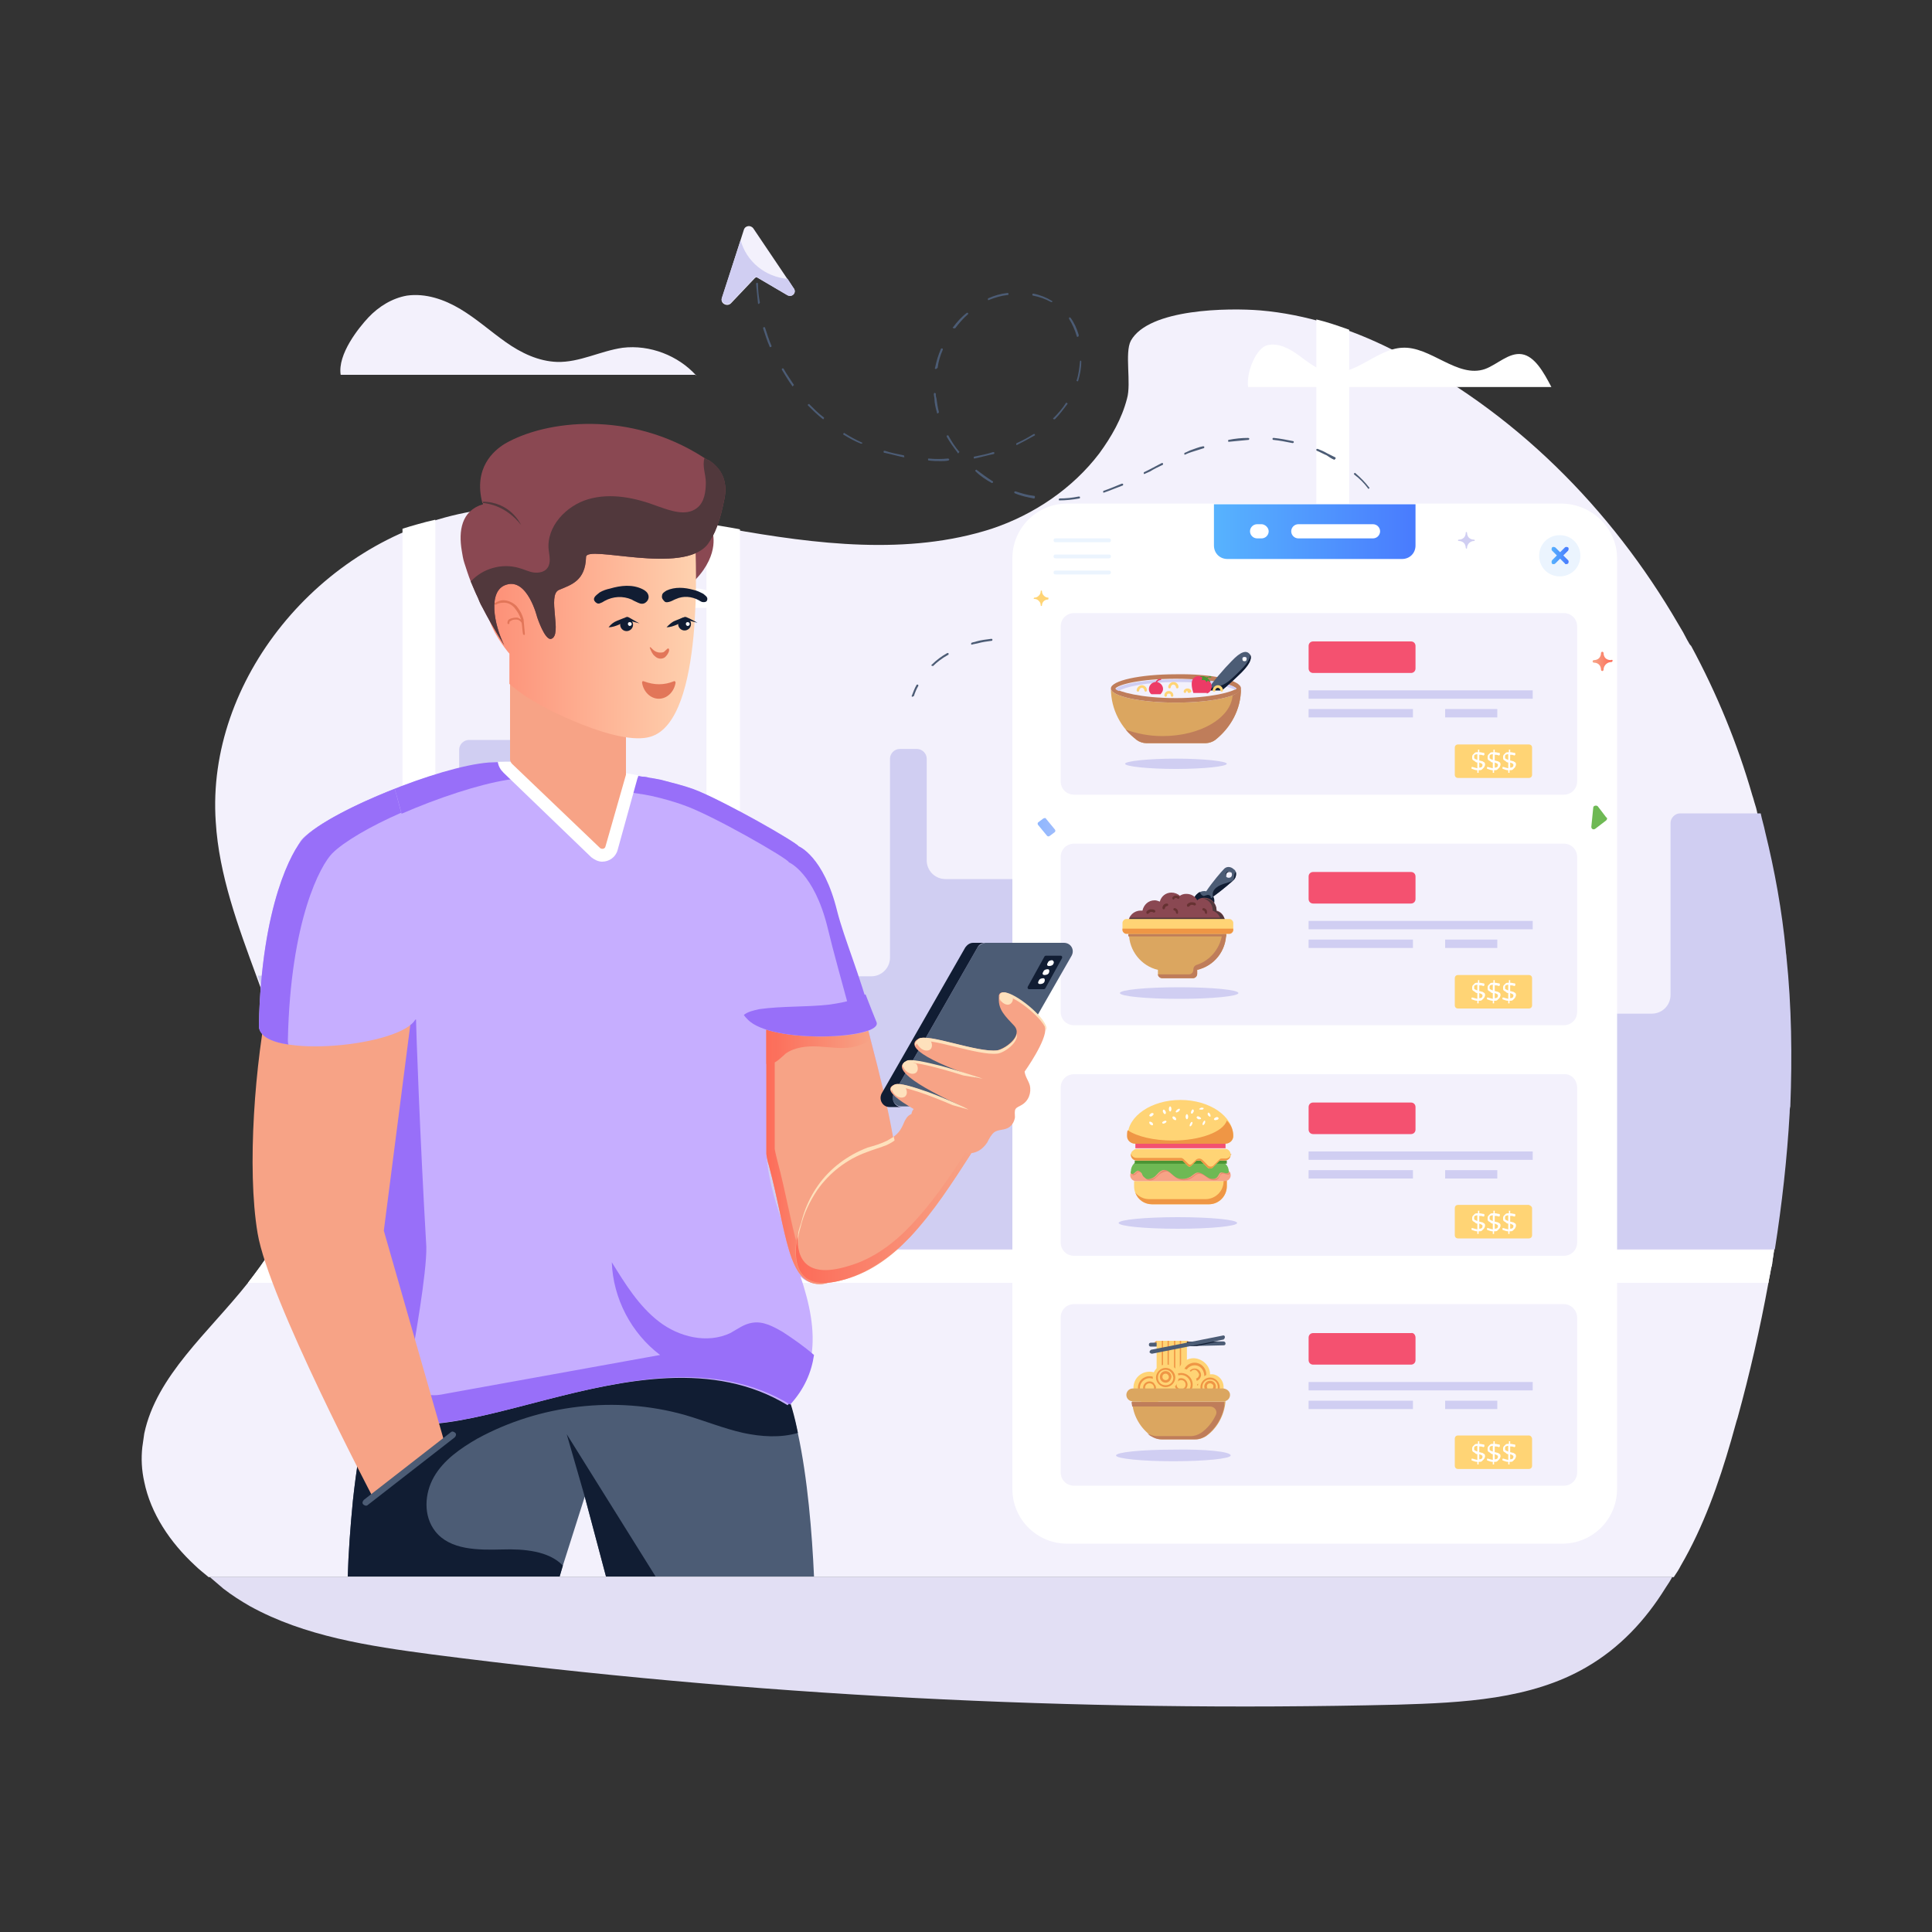 <svg xmlns="http://www.w3.org/2000/svg" enable-background="new 0 0 300 300" viewBox="0 0 300 300"><rect x="0" y="0" width="300" height="300" fill="#333333" stroke="none"/><path fill="#f3f1fc" d="M277.8,171.8c0,0.3,0,0.6-0.1,1c-0.3,7.1-1.1,14.2-2.2,21.2c-0.1,0.7-0.2,1.3-0.3,2c0,0.3-0.1,0.6-0.2,1      c-0.1,0.7-0.3,1.5-0.4,2.2c-1.3,7.1-2.9,14.1-4.8,21c-0.1,0.3-0.2,0.6-0.3,1c-0.2,0.8-0.5,1.7-0.7,2.5      c-1.9,6.6-4.3,13.4-7.8,19.4c-0.3,0.6-0.7,1.2-1.1,1.8H32.4c-0.7-0.6-1.5-1.2-2.1-1.8c-3.9-3.6-6.9-8.1-7.9-13      c-0.4-1.8-0.5-3.6-0.3-5.4c0.1-0.7,0.2-1.4,0.3-2.1c1.9-9,10-15.7,16.1-23.4c1.3-1.7,2.6-3.4,3.6-5.1c0.5-0.8,0.9-1.6,1.3-2.5      c2.8-5.9,3.2-12.3,2.4-18.7c-0.2-1.6-0.5-3.2-0.8-4.7c-0.6-3-1.5-5.9-2.4-8.8c-0.8-2.5-1.8-5.1-2.7-7.6      c-2.9-7.9-5.9-15.9-6.4-24.2c-1.5-21.9,16-43.5,38.8-48c13.5-2.7,27.4,0.1,40.9,2.5c13.5,2.4,27.8,4.2,40.8,0      c6.6-2.2,12.6-6.3,16.7-11.7c1.9-2.6,3.5-5.4,4.3-8.5c0.7-2.4-0.4-7.1,0.6-9c2.8-5,15.2-5.1,20.1-4.7c7.1,0.6,14.1,2.9,20.3,6      c19.1,9.5,34.2,24.8,44.6,42.7c0.5,0.8,1,1.7,1.4,2.5c0.2,0.3,0.3,0.6,0.5,0.8c0,0,0.1,0.1,0.1,0.1c4,7.4,7.2,15.2,9.5,23.2      c0.1,0.3,0.2,0.6,0.3,1c0.2,0.6,0.4,1.3,0.5,1.9c0.3,1,0.5,1.9,0.7,2.9c1.5,6.1,2.5,12.2,3.2,18.4c0,0.3,0.1,0.6,0.1,1      C278,156.3,278.2,164.1,277.8,171.8z"/><path fill="#d0cef2" d="M45.1,168.1c0.3,1.6,0.6,3.2,0.8,4.7c0.8,6.4,0.3,12.8-2.4,18.7c-0.4,0.9-0.9,1.7-1.3,2.5h233.4     c1.1-7,1.9-14.1,2.3-21.2c0-0.3,0-0.6,0.1-1c0.3-7.8,0.2-15.5-0.6-23.2c0-0.3-0.1-0.6-0.1-1c-0.6-6.2-1.7-12.3-3.2-18.4     c-0.2-1-0.5-1.9-0.7-2.9h-12.5c-0.8,0-1.5,0.7-1.5,1.5v26.7c0,1.6-1.3,2.9-2.9,2.9h-12.9c-1.6,0-2.9-1.3-2.9-2.9v-32.1     c0-0.8-0.7-1.5-1.5-1.5h-5.3c-0.8,0-1.5,0.7-1.5,1.5v22.9c0,1.6-1.3,2.9-2.9,2.9h-23.2c-1.6,0-2.9-1.3-2.9-2.9v-28     c0-0.8-0.7-1.5-1.5-1.5h-32.4c-0.8,0-1.5,0.7-1.5,1.5v16.3c0,1.6-1.3,2.9-2.9,2.9h-18.3c-1.6,0-2.9-1.3-2.9-2.9v-15.8     c0-0.8-0.7-1.5-1.5-1.5h-2.7c-0.8,0-1.5,0.7-1.5,1.5v30.9c0,1.6-1.3,2.9-2.9,2.9h-5.1c-1.6,0-2.9-1.3-2.9-2.9v-12.7     c0-1.2-1-2.2-2.2-2.2h-14.5c-1.2,0-2.2,1-2.2,2.2v17.6c0,1.6-1.3,2.9-2.9,2.9h-8.3c-1.6,0-2.9-1.3-2.9-2.9v-37.2     c0-0.8-0.7-1.5-1.5-1.5H72.8c-0.8,0-1.5,0.7-1.5,1.5v32.2c0,1.6-1.3,2.9-2.9,2.9H40c0.9,2.5,1.8,5,2.7,7.6     C43.6,162.1,44.4,165.1,45.1,168.1z"/><path fill="#fff" d="M67.6,80.7v116.7h-5.1V82.1C64.1,81.6,65.8,81.1,67.6,80.7z"/><path fill="#fff" d="M114.9,196.5V82.2c-0.5-0.1-1-0.2-1.6-0.3c-1.2-0.2-2.4-0.4-3.6-0.6v115.2H114.9z"/><path fill="#fff" d="M275.5,194c-0.1,0.7-0.2,1.3-0.3,2c0,0.3-0.1,0.6-0.2,1c-0.1,0.7-0.3,1.5-0.4,2.2H38.5      c1.3-1.7,2.6-3.4,3.6-5.1H275.5z"/><path fill="#fff" d="M209.5,196.6V51.2c-1.7-0.6-3.4-1.2-5.1-1.6v147H209.5z"/><path fill="#e2dff4" d="M259.7,244.8c-0.3,0.6-0.7,1.2-1.1,1.8c-3.1,5-7.1,9.3-12.3,12.3c-8.6,5-19.2,5.5-29.3,5.8     c-50.1,1.2-100.3-1.4-149.9-7.8c-9.8-1.3-19.8-2.8-28.3-7.5c-1.4-0.8-2.8-1.7-4.1-2.7c-0.7-0.6-1.4-1.2-2.1-1.8H259.7z"/><path fill="#f3f1fc" d="M108.1,58.3c-2.8-3.1-7.2-4.8-11.4-4.3c-3.5,0.5-6.7,2.3-10.2,2.2c-2.9-0.1-5.6-1.4-8-3.1     c-2.4-1.7-4.5-3.6-7-5.1c-2.5-1.5-5.4-2.5-8.3-2.1c-2.3,0.4-4.4,1.7-6,3.4c-1.5,1.6-4.8,5.7-4.3,8.9H108.1z"/><path fill="#fff" d="M114.2,94.4c-2-2.2-5.1-3.4-8-3c-2.4,0.3-4.7,1.6-7.2,1.6c-2,0-4-1-5.6-2.2c-1.7-1.2-3.2-2.6-5-3.6     c-1.7-1.1-3.8-1.8-5.8-1.5c-1.6,0.3-3.1,1.2-4.2,2.4c-1.1,1.1-3.4,4-3,6.3H114.2z"/><path fill="#fff" d="M193.8,60.1c-0.3-2.4,1.3-6.1,3-6.5c1.7-0.4,3.4,0.5,4.9,1.6c1.5,1.1,3,2.3,4.7,2.6     c3.9,0.7,7.4-3.6,11.3-3.8c4.4-0.3,8.6,4.8,12.9,3.3c1.9-0.7,3.7-2.6,5.7-2.3c2,0.3,3.4,2.8,4.6,5.1H193.8z"/><path fill="#4c5c75" d="M141.7,108.2C141.7,108.2,141.6,108.2,141.7,108.2c-0.1,0-0.2-0.1-0.1-0.2c0.2-0.5,0.4-1.1,0.7-1.6     c0-0.1,0.1-0.1,0.2-0.1c0.1,0,0.1,0.1,0.1,0.2c-0.3,0.5-0.5,1-0.7,1.6C141.8,108.1,141.7,108.2,141.7,108.2z M192.3,107.9     c-0.2,0-0.5,0-0.7,0c-0.1,0-0.1-0.1-0.1-0.2c0-0.1,0.1-0.1,0.1-0.1c0,0,0,0,0,0c0.2,0,0.5,0,0.7,0c0.8,0,1.5,0,2.3-0.1     c0.1,0,0.2,0.1,0.2,0.1c0,0.1-0.1,0.2-0.1,0.2C193.9,107.9,193.1,107.9,192.3,107.9z M187.6,107.7     C187.6,107.7,187.6,107.7,187.6,107.7c-1-0.1-2-0.3-3-0.5c-0.1,0-0.1-0.1-0.1-0.2c0-0.1,0.1-0.1,0.2-0.1c1,0.2,2,0.3,3,0.5     c0.1,0,0.1,0.1,0.1,0.2C187.8,107.6,187.7,107.7,187.6,107.7z M198.6,107.3c-0.1,0-0.1,0-0.1-0.1c0-0.1,0-0.2,0.1-0.2     c1-0.2,2-0.4,2.9-0.7c0.1,0,0.2,0,0.2,0.1c0,0.1,0,0.2-0.1,0.2C200.6,106.9,199.6,107.1,198.6,107.3     C198.6,107.3,198.6,107.3,198.6,107.3z M180.8,106.3C180.8,106.3,180.7,106.3,180.8,106.3c-1-0.3-1.9-0.6-2.9-0.9     c-0.1,0-0.1-0.1-0.1-0.2c0-0.1,0.1-0.1,0.2-0.1c1,0.3,1.9,0.6,2.9,0.9c0.1,0,0.1,0.1,0.1,0.2     C180.9,106.3,180.8,106.3,180.8,106.3z M205.2,105.1c-0.1,0-0.1,0-0.1-0.1c0-0.1,0-0.2,0.1-0.2c0.9-0.5,1.7-1,2.6-1.5     c0.1,0,0.2,0,0.2,0c0,0.1,0,0.2,0,0.2C207,104.1,206.1,104.6,205.2,105.1C205.2,105.1,205.2,105.1,205.2,105.1z M174.1,104.1     C174.1,104.1,174.1,104.1,174.1,104.1c-0.7-0.3-1.4-0.5-2.1-0.8l-0.8-0.3c-0.1,0-0.1-0.1-0.1-0.2c0-0.1,0.1-0.1,0.2-0.1l0.8,0.3     c0.7,0.3,1.4,0.5,2,0.8c0.1,0,0.1,0.1,0.1,0.2C174.2,104.1,174.2,104.1,174.1,104.1z M144.8,103.4c0,0-0.1,0-0.1,0     c-0.1-0.1-0.1-0.2,0-0.2c0.7-0.7,1.5-1.3,2.4-1.8c0.1,0,0.2,0,0.2,0.1c0,0.1,0,0.2-0.1,0.2c-0.9,0.5-1.7,1.1-2.4,1.8     C144.9,103.4,144.9,103.4,144.8,103.4z M167.6,101.6C167.6,101.6,167.5,101.6,167.6,101.6c-1-0.3-1.9-0.6-2.7-0.9l-0.2,0     c-0.1,0-0.1-0.1-0.1-0.2c0-0.1,0.1-0.1,0.2-0.1l0.2,0c0.9,0.3,1.7,0.5,2.7,0.9c0.1,0,0.1,0.1,0.1,0.2     C167.7,101.6,167.6,101.6,167.6,101.6z M210.9,101c0,0-0.1,0-0.1,0c-0.1-0.1-0.1-0.2,0-0.2c0.7-0.7,1.4-1.4,2-2.2     c0.1-0.1,0.1-0.1,0.2,0c0.1,0.1,0.1,0.1,0,0.2c-0.6,0.8-1.3,1.5-2,2.2C210.9,101,210.9,101,210.9,101z M150.9,100.1     c-0.1,0-0.1,0-0.1-0.1c0-0.1,0-0.2,0.1-0.2c0.2-0.1,0.5-0.1,0.7-0.2c0.7-0.2,1.5-0.3,2.3-0.4c0.1,0,0.2,0,0.2,0.1     c0,0.1,0,0.2-0.1,0.2c-0.8,0.1-1.5,0.2-2.2,0.4C151.4,100,151.2,100,150.9,100.1C150.9,100.1,150.9,100.1,150.9,100.1z      M160.8,99.8C160.8,99.8,160.8,99.8,160.8,99.8c-1-0.2-2-0.3-3-0.4c-0.1,0-0.1-0.1-0.1-0.2c0-0.1,0.1-0.1,0.2-0.1     c1,0.1,2,0.2,3,0.4c0.1,0,0.1,0.1,0.1,0.2C161,99.8,160.9,99.8,160.8,99.8z M215,95.5C215,95.5,215,95.5,215,95.5     c-0.1-0.1-0.2-0.1-0.1-0.2c0.5-0.9,0.8-1.8,1.1-2.7c0-0.1,0.1-0.1,0.2-0.1c0.1,0,0.1,0.1,0.1,0.2c-0.3,0.9-0.7,1.9-1.2,2.8     C215.1,95.4,215.1,95.5,215,95.5z M217,88.8C217,88.8,217,88.8,217,88.8c-0.1,0-0.2-0.1-0.1-0.2c0-0.2,0-0.5,0-0.7     c0-0.1,0-0.3,0-0.4c0-0.6,0-1.2-0.1-1.8c0-0.1,0-0.2,0.1-0.2c0.1,0,0.2,0.1,0.2,0.1c0.1,0.6,0.1,1.2,0.1,1.8c0,0.2,0,0.3,0,0.5     c0,0.2,0,0.5,0,0.7C217.1,88.7,217,88.8,217,88.8z M216,81.9c-0.1,0-0.1,0-0.1-0.1c-0.3-0.9-0.7-1.8-1.2-2.7c0-0.1,0-0.2,0.1-0.2     c0.1,0,0.2,0,0.2,0.1c0.5,0.9,0.9,1.8,1.2,2.8C216.2,81.8,216.1,81.9,216,81.9C216,81.9,216,81.9,216,81.9z M164.5,77.7     c-0.1,0-0.1-0.1-0.1-0.1c0-0.1,0.1-0.2,0.1-0.2c1,0,2-0.1,3-0.3c0.1,0,0.2,0,0.2,0.1c0,0.1,0,0.2-0.1,0.2     C166.5,77.6,165.5,77.7,164.5,77.7C164.5,77.7,164.5,77.7,164.5,77.7z M160.5,77.4C160.5,77.4,160.5,77.4,160.5,77.4     c-1-0.2-2-0.4-2.9-0.8c-0.1,0-0.1-0.1-0.1-0.2c0-0.1,0.1-0.1,0.2-0.1c0.9,0.3,1.9,0.6,2.9,0.7c0.1,0,0.1,0.1,0.1,0.2     C160.7,77.4,160.6,77.4,160.5,77.4z M171.4,76.5c-0.1,0-0.1,0-0.1-0.1c0-0.1,0-0.2,0.1-0.2c0.9-0.3,1.8-0.7,2.8-1.1     c0.1,0,0.2,0,0.2,0.1c0,0.1,0,0.2-0.1,0.2C173.2,75.8,172.3,76.2,171.4,76.5C171.4,76.5,171.4,76.5,171.4,76.5z M212.5,75.9     c0,0-0.1,0-0.1-0.1c-0.6-0.8-1.3-1.5-2.1-2.1c-0.1-0.1-0.1-0.2,0-0.2c0.1-0.1,0.1-0.1,0.2,0c0.8,0.7,1.5,1.4,2.1,2.2     C212.7,75.7,212.7,75.8,212.5,75.9C212.6,75.9,212.5,75.9,212.5,75.9z M154,75C154,75,154,75,154,75c-0.9-0.5-1.8-1.1-2.5-1.8     c-0.1-0.1-0.1-0.1,0-0.2c0.1-0.1,0.1-0.1,0.2,0c0.8,0.6,1.6,1.2,2.4,1.7c0.1,0,0.1,0.1,0.1,0.2C154.1,75,154.1,75,154,75z      M177.7,73.6c-0.1,0-0.1,0-0.1-0.1c0-0.1,0-0.2,0.1-0.2l0.8-0.4c0.6-0.3,1.3-0.7,1.9-1c0.1,0,0.2,0,0.2,0.1c0,0.1,0,0.2-0.1,0.2     c-0.6,0.3-1.3,0.6-1.9,1L177.7,73.6C177.8,73.6,177.8,73.6,177.7,73.6z M146.1,71.6c-0.6,0-1.2,0-1.9-0.1c-0.1,0-0.1-0.1-0.1-0.2     c0-0.1,0.1-0.1,0.1-0.1c0,0,0,0,0,0c1,0.1,2,0.1,3,0c0.1,0,0.2,0.1,0.2,0.1c0,0.1-0.1,0.2-0.1,0.2     C146.9,71.6,146.5,71.6,146.1,71.6z M207.2,71.4C207.2,71.4,207.1,71.4,207.2,71.4c-0.5-0.2-0.9-0.5-1.2-0.7     c-0.5-0.2-1-0.5-1.5-0.7c-0.1,0-0.1-0.1-0.1-0.2c0-0.1,0.1-0.1,0.2-0.1c0.5,0.2,1,0.4,1.5,0.7c0.4,0.2,0.8,0.4,1.2,0.6     c0.1,0,0.1,0.1,0.1,0.2C207.3,71.3,207.2,71.4,207.2,71.4z M151.3,71.2c-0.1,0-0.1-0.1-0.1-0.1c0-0.1,0-0.2,0.1-0.2     c1-0.2,2-0.4,2.9-0.7c0.1,0,0.2,0,0.2,0.1c0,0.1,0,0.2-0.1,0.2C153.3,70.7,152.3,71,151.3,71.2C151.3,71.2,151.3,71.2,151.3,71.2     z M140.3,71C140.3,71,140.3,71,140.3,71c-1-0.2-2-0.5-3-0.7c-0.1,0-0.1-0.1-0.1-0.2c0-0.1,0.1-0.1,0.2-0.1     c0.9,0.3,1.9,0.5,2.9,0.7c0.1,0,0.1,0.1,0.1,0.2C140.5,71,140.4,71,140.3,71z M184,70.6c-0.1,0-0.1,0-0.1-0.1     c0-0.1,0-0.2,0.1-0.2c0.3-0.1,0.6-0.3,0.9-0.4c0.6-0.2,1.3-0.5,1.9-0.6c0.1,0,0.2,0,0.2,0.1c0,0.1,0,0.2-0.1,0.2     c-0.6,0.2-1.3,0.4-1.9,0.6C184.7,70.3,184.4,70.4,184,70.6C184.1,70.6,184.1,70.6,184,70.6z M148.8,70.4c0,0-0.1,0-0.1-0.1     c-0.6-0.8-1.2-1.6-1.7-2.5c0-0.1,0-0.2,0.1-0.2c0.1,0,0.2,0,0.2,0.1c0.5,0.9,1,1.7,1.7,2.5C148.9,70.2,148.9,70.3,148.8,70.4     C148.8,70.4,148.8,70.4,148.8,70.4z M157.9,69.1c-0.1,0-0.1,0-0.1-0.1c0-0.1,0-0.2,0.1-0.2c0.9-0.4,1.8-0.9,2.6-1.4     c0.1,0,0.2,0,0.2,0c0,0.1,0,0.2,0,0.2C159.8,68.1,158.9,68.6,157.9,69.1C158,69,158,69.1,157.9,69.1z M133.7,68.9     C133.7,68.9,133.7,68.8,133.7,68.9c-1-0.4-1.9-0.9-2.7-1.4c-0.1,0-0.1-0.1,0-0.2c0-0.1,0.1-0.1,0.2,0c0.8,0.5,1.7,1,2.6,1.4     c0.1,0,0.1,0.1,0.1,0.2C133.8,68.8,133.8,68.9,133.7,68.9z M200.7,68.8C200.7,68.8,200.7,68.8,200.7,68.8c-1-0.2-2-0.4-3-0.5     c-0.1,0-0.1-0.1-0.1-0.2c0-0.1,0.1-0.1,0.2-0.1c1,0.1,2,0.3,3,0.5c0.1,0,0.1,0.1,0.1,0.2C200.8,68.8,200.8,68.8,200.7,68.8z      M190.8,68.6c-0.1,0-0.1-0.1-0.1-0.1c0-0.1,0-0.2,0.1-0.2c1-0.2,2-0.3,3-0.3c0.1,0,0.2,0.1,0.2,0.1c0,0.1-0.1,0.2-0.1,0.2     C192.8,68.4,191.8,68.5,190.8,68.6C190.8,68.6,190.8,68.6,190.8,68.6z M163.7,65.1c0,0-0.1,0-0.1,0c-0.1-0.1-0.1-0.2,0-0.2     c0.7-0.7,1.4-1.5,1.9-2.3c0-0.1,0.1-0.1,0.2,0c0.1,0,0.1,0.1,0,0.2c-0.6,0.8-1.2,1.6-1.9,2.3C163.8,65.1,163.7,65.1,163.7,65.1z      M127.8,65.1C127.8,65.1,127.8,65.1,127.8,65.1c-0.9-0.7-1.6-1.4-2.3-2.1c-0.1-0.1-0.1-0.2,0-0.2c0.1-0.1,0.2-0.1,0.2,0     c0.7,0.7,1.4,1.4,2.2,2c0.1,0.1,0.1,0.1,0,0.2C127.9,65.1,127.9,65.1,127.8,65.1z M145.6,64.2c-0.1,0-0.1,0-0.1-0.1     c-0.2-0.7-0.4-1.5-0.4-2.2c0-0.2-0.1-0.5-0.1-0.7c0-0.1,0.1-0.2,0.1-0.2c0.1,0,0.2,0.1,0.2,0.1c0,0.2,0,0.5,0.1,0.7     c0.1,0.7,0.2,1.5,0.4,2.2C145.7,64.1,145.7,64.2,145.6,64.2C145.6,64.2,145.6,64.2,145.6,64.2z M123.1,60c0,0-0.1,0-0.1-0.1     c-0.6-0.8-1.1-1.7-1.6-2.5c0-0.1,0-0.2,0.1-0.2c0.1,0,0.2,0,0.2,0.1c0.5,0.9,1.1,1.7,1.6,2.5C123.2,59.8,123.2,59.9,123.1,60     C123.1,60,123.1,60,123.1,60z M167.3,59.2C167.3,59.2,167.3,59.2,167.3,59.2c-0.1,0-0.2-0.1-0.1-0.2c0.3-0.9,0.4-1.9,0.5-2.9     c0-0.1,0.1-0.1,0.1-0.1c0,0,0,0,0,0c0.1,0,0.1,0.1,0.1,0.2c0,1-0.2,2-0.5,3C167.5,59.2,167.4,59.2,167.3,59.2z M145.3,57.3     C145.3,57.3,145.3,57.3,145.3,57.3c-0.1,0-0.2-0.1-0.1-0.2c0.2-1,0.5-2,0.9-2.9c0-0.1,0.1-0.1,0.2-0.1c0.1,0,0.1,0.1,0.1,0.2     c-0.4,0.9-0.7,1.9-0.8,2.8C145.5,57.2,145.4,57.3,145.3,57.3z M119.6,53.9c-0.1,0-0.1,0-0.1-0.1c-0.4-0.9-0.7-1.9-1-2.8     c0-0.1,0-0.2,0.1-0.2c0.1,0,0.2,0,0.2,0.1c0.3,0.9,0.6,1.9,1,2.8C119.8,53.8,119.8,53.9,119.6,53.9     C119.7,53.9,119.7,53.9,119.6,53.9z M167.3,52.3c-0.1,0-0.1,0-0.1-0.1c-0.3-1-0.7-1.9-1.2-2.7c0-0.1,0-0.2,0-0.2     c0.1,0,0.2,0,0.2,0c0.6,0.8,1,1.7,1.3,2.7C167.5,52.2,167.5,52.3,167.3,52.3C167.4,52.3,167.4,52.3,167.3,52.3z M148.1,51     C148.1,51,148.1,50.9,148.1,51c-0.2-0.1-0.2-0.2-0.1-0.2c0.6-0.8,1.3-1.6,2.1-2.2c0.1-0.1,0.2,0,0.2,0c0.1,0.1,0,0.2,0,0.2     c-0.7,0.6-1.4,1.4-2,2.2C148.2,50.9,148.2,51,148.1,51z M117.8,47.2c-0.1,0-0.1-0.1-0.1-0.1c-0.1-1-0.2-2-0.3-3     c0-0.1,0.1-0.2,0.1-0.2c0.1,0,0.2,0.1,0.2,0.1c0,1,0.1,2,0.3,3C117.9,47.1,117.9,47.2,117.8,47.2     C117.8,47.2,117.8,47.2,117.8,47.2z M163.2,46.9C163.2,46.9,163.1,46.9,163.2,46.9c-0.9-0.5-1.8-0.8-2.8-1     c-0.1,0-0.1-0.1-0.1-0.2c0-0.1,0.1-0.1,0.2-0.1c1,0.2,2,0.6,2.8,1.1c0.1,0,0.1,0.1,0.1,0.2C163.3,46.9,163.2,46.9,163.2,46.9z      M153.5,46.6c-0.1,0-0.1,0-0.1-0.1c0-0.1,0-0.2,0.1-0.2c0.9-0.4,1.9-0.7,2.9-0.8c0.1,0,0.2,0,0.2,0.1c0,0.1,0,0.2-0.1,0.2     C155.5,45.9,154.5,46.2,153.5,46.6C153.6,46.6,153.6,46.6,153.5,46.6z"/><path fill="#fff" d="M251.1,86.7v144.5c0,4.7-3.8,8.5-8.5,8.5h-76.9c-4.7,0-8.5-3.8-8.5-8.5V86.7c0-4.7,3.8-8.5,8.5-8.5h76.9    C247.3,78.3,251.1,82.1,251.1,86.7z"/><linearGradient id="a" x1="188.446" x2="219.793" y1="82.54" y2="82.54" gradientUnits="userSpaceOnUse"><stop offset="0" stop-color="#57b3fe"/><stop offset="1" stop-color="#497bfe"/></linearGradient><path fill="url(#a)" d="M219.8,78.3v6.4c0,1.2-0.9,2.1-2.1,2.1h-27.1c-1.2,0-2.1-0.9-2.1-2.1v-6.4H219.8z"/><path fill="#fff" d="M214.3,82.5L214.3,82.5c0,0.6-0.5,1.1-1.1,1.1h-11.6c-0.6,0-1.1-0.5-1.1-1.1l0,0c0-0.6,0.5-1.1,1.1-1.1h11.6    C213.8,81.4,214.3,81.9,214.3,82.5z"/><path fill="#fff" d="M197,82.5L197,82.5c0,0.6-0.5,1.1-1.1,1.1h-0.7c-0.6,0-1.1-0.5-1.1-1.1l0,0c0-0.6,0.5-1.1,1.1-1.1h0.7    C196.4,81.4,197,81.9,197,82.5z"/><path fill="#ebf4fe" d="M245.4,86.3c0,1.8-1.4,3.2-3.2,3.2c-1.8,0-3.2-1.4-3.2-3.2c0-1.8,1.4-3.2,3.2-3.2    C244,83.1,245.4,84.5,245.4,86.3z"/><linearGradient id="b" x1="240.88" x2="243.515" y1="86.281" y2="86.281" gradientUnits="userSpaceOnUse"><stop offset="0" stop-color="#57b3fe"/><stop offset="1" stop-color="#497bfe"/></linearGradient><path fill="url(#b)" d="M243.2,87.6c-0.1,0-0.2,0-0.2-0.1l-2-2c-0.1-0.1-0.1-0.3,0-0.5c0.1-0.1,0.3-0.1,0.5,0l2,2      c0.1,0.1,0.1,0.3,0,0.5C243.3,87.6,243.3,87.6,243.2,87.6z"/><linearGradient id="c" x1="240.88" x2="243.515" y1="86.281" y2="86.281" gradientUnits="userSpaceOnUse"><stop offset="0" stop-color="#57b3fe"/><stop offset="1" stop-color="#497bfe"/></linearGradient><path fill="url(#c)" d="M241.2,87.6c-0.1,0-0.2,0-0.2-0.1c-0.1-0.1-0.1-0.3,0-0.5l2-2c0.1-0.1,0.3-0.1,0.5,0      c0.1,0.1,0.1,0.3,0,0.5l-2,2C241.4,87.6,241.3,87.6,241.2,87.6z"/><path fill="#ebf4fe" d="M172.2,84.2h-8.3c-0.2,0-0.3-0.1-0.3-0.3s0.1-0.3,0.3-0.3h8.3c0.2,0,0.3,0.1,0.3,0.3S172.4,84.2,172.2,84.2     z"/><path fill="#ebf4fe" d="M172.2,86.7h-8.3c-0.2,0-0.3-0.1-0.3-0.3c0-0.2,0.1-0.3,0.3-0.3h8.3c0.2,0,0.3,0.1,0.3,0.3      C172.5,86.6,172.4,86.7,172.2,86.7z"/><path fill="#ebf4fe" d="M172.2,89.2h-8.3c-0.2,0-0.3-0.1-0.3-0.3c0-0.2,0.1-0.3,0.3-0.3h8.3c0.2,0,0.3,0.1,0.3,0.3      C172.5,89,172.4,89.2,172.2,89.2z"/><path fill="#ffd475" d="M162.8,93c0,0.1-0.1,0.1-0.1,0.1c-0.5,0-0.9,0.4-0.9,0.9c0,0.1-0.1,0.1-0.1,0.1c-0.1,0-0.1-0.1-0.1-0.1     c0-0.3-0.1-0.5-0.3-0.7c-0.2-0.2-0.4-0.3-0.7-0.3c-0.1,0-0.1-0.1-0.1-0.1s0.1-0.1,0.1-0.1c0.3,0,0.5-0.1,0.7-0.3     c0.2-0.2,0.3-0.4,0.3-0.7c0-0.1,0.1-0.1,0.1-0.1c0.1,0,0.1,0.1,0.1,0.1c0,0.3,0.1,0.5,0.3,0.7c0.2,0.2,0.4,0.3,0.7,0.3     C162.8,92.9,162.8,92.9,162.8,93z"/><path fill="#6eb954" d="M249.4,127.4l-1.7,1.3c-0.3,0.2-0.6,0-0.6-0.3l0.3-3c0-0.3,0.5-0.4,0.7-0.2l1.3,1.7    C249.6,127,249.6,127.2,249.4,127.4z"/><path fill="#d0cef2" d="M229,83.9c0,0.1-0.1,0.1-0.1,0.1c-0.6,0-1.1,0.5-1.1,1.1c0,0.1-0.1,0.1-0.1,0.1s-0.1-0.1-0.1-0.1     c0-0.3-0.1-0.6-0.3-0.8c-0.2-0.2-0.5-0.3-0.8-0.3c-0.1,0-0.1-0.1-0.1-0.1c0-0.1,0.1-0.1,0.1-0.1c0.3,0,0.6-0.1,0.8-0.3     c0.2-0.2,0.3-0.5,0.3-0.8c0-0.1,0.1-0.1,0.1-0.1s0.1,0.1,0.1,0.1c0,0.3,0.1,0.6,0.3,0.8c0.2,0.2,0.5,0.3,0.8,0.3     C229,83.8,229,83.9,229,83.9z"/><path fill="#f3f1fc" d="M122.2,45.8l-4.6-2.7c-0.1-0.1-0.3,0-0.4,0.1l-3.7,3.9c-0.6,0.6-1.7,0-1.4-0.8l3.4-10.6    c0.2-0.7,1.1-0.8,1.5-0.2l6.2,9.2C123.8,45.4,123,46.3,122.2,45.8z"/><path fill="#d0cef2" d="M122.2,45.8l-4.6-2.7c-0.1-0.1-0.3-0.1-0.4,0l-3.7,3.9c-0.6,0.6-1.7,0-1.4-0.8l2.9-8.9c0.9,3.3,3.8,5.7,7.3,6    l0.9,1.4C123.8,45.4,123,46.3,122.2,45.8z"/><linearGradient id="d" x1="247.481" x2="250.441" y1="102.601" y2="102.601" gradientUnits="userSpaceOnUse"><stop offset="0" stop-color="#f7a386"/><stop offset="1" stop-color="#fd6b58"/></linearGradient><path fill="url(#d)" d="M250.4,102.6c0,0.1-0.1,0.2-0.2,0.2c-0.6,0-1.2,0.5-1.2,1.2c0,0.1-0.1,0.2-0.2,0.2s-0.2-0.1-0.2-0.2      c0-0.3-0.1-0.6-0.3-0.8c-0.2-0.2-0.5-0.3-0.8-0.3c-0.1,0-0.2-0.1-0.2-0.2c0-0.1,0.1-0.2,0.2-0.2c0.3,0,0.6-0.1,0.8-0.3      c0.2-0.2,0.3-0.5,0.3-0.8c0-0.1,0.1-0.2,0.2-0.2s0.2,0.1,0.2,0.2c0,0.3,0.1,0.6,0.3,0.8c0.2,0.2,0.5,0.3,0.8,0.3      C250.4,102.4,250.4,102.5,250.4,102.6z"/><path fill="#f3f1fc" d="M244.9,97.3v24c0,1.2-0.9,2.1-2.1,2.1h-76c-1.2,0-2.1-0.9-2.1-2.1v-24c0-1.2,0.9-2.1,2.1-2.1h76     C244,95.2,244.9,96.1,244.9,97.3z"/><path fill="#d0cef2" d="M190.5,118.6c0,0.4-3.5,0.8-7.9,0.8c-4.4,0-7.9-0.4-7.9-0.8c0-0.4,3.5-0.8,7.9-0.8      C186.9,117.8,190.5,118.2,190.5,118.6z"/><path fill="#dba660" d="M192.7,106.9c0,3.2-1.6,6.1-4,8c-0.4,0.3-1,0.5-1.5,0.5H178c-0.5,0-1.1-0.2-1.5-0.5c-2.4-1.8-4-4.7-4-8        c0,1.2,4.5,2.2,10.1,2.2C188.2,109.1,192.7,108.1,192.7,106.9z"/><path fill="#bf7d5a" d="M192.7,106.9c0,3.3-1.6,6.1-4,8c-0.4,0.3-1,0.5-1.5,0.5H178c-0.5,0-1.1-0.2-1.5-0.5        c-0.6-0.5-1.2-1-1.7-1.6c1.7,0.6,3.6,1,5.7,1c5.9,0,10.6-2.8,10.9-6.3C192.2,107.6,192.7,107.2,192.7,106.9z"/><path fill="#bf7d5a" d="M192.7,106.9c0,1.2-4.5,2.2-10.1,2.2c-5.6,0-10.1-1-10.1-2.2c0-1.2,4.5-2.2,10.1-2.2        C188.2,104.6,192.7,105.6,192.7,106.9z"/><path fill="#f3f1fc" d="M182.6,108.4c-5.5,0-8.9-1-9.4-1.5c0.5-0.6,3.8-1.5,9.4-1.5c5.6,0,8.9,1,9.4,1.5        C191.5,107.4,188.1,108.4,182.6,108.4z"/><path fill="#d0cef2" d="M192,106.9c0,0.1-0.1,0.1-0.2,0.2c-1.2-0.6-4.3-1.2-8.9-1.2c-5.1,0-8.3,0.8-9.2,1.4        c-0.2-0.1-0.4-0.2-0.5-0.3c0.5-0.6,3.8-1.5,9.4-1.5C188.1,105.3,191.5,106.3,192,106.9z"/><path fill="#4c5c75" d="M194,101.5c-0.5-0.5-1.3-0.4-2.8,1.2c-1,1-3.2,3.5-3.7,4.5h2.2c0.7-0.5,2.5-2.2,3.1-2.8        C194.4,102.8,194.4,102,194,101.5z"/><path fill="#111d33" d="M192.8,104.4c-0.6,0.6-2.4,2.3-3.1,2.8h-2.2c0.1-0.1,0.1-0.3,0.3-0.4l0,0c1.2,0,2.3-0.4,3.2-1.2        c0.7-0.6,1.4-1.3,1.7-1.6c1.1-1.1,1.5-1.9,1.4-2.4C194.4,102,194.3,102.9,192.8,104.4z"/><path fill="#fff" d="M193.5,102.6c-0.1,0.1-0.4,0.1-0.5,0c-0.1-0.1-0.1-0.4,0-0.5c0.1-0.1,0.4-0.1,0.5,0        C193.6,102.2,193.6,102.4,193.5,102.6z"/><path fill="#e4e3ff" d="M193.6,102.4c0-0.1,0-0.2-0.1-0.2c-0.1-0.1-0.4-0.1-0.5,0c-0.1,0.1-0.1,0.1-0.1,0.2        c0-0.1,0-0.2,0.1-0.3c0.1-0.1,0.4-0.1,0.5,0C193.6,102.1,193.6,102.3,193.6,102.4z"/><path fill="#ed3b66" d="M187.4,107.7c0.3-0.1,0.5-0.3,0.6-0.5c0.4-0.8,0-1.4-0.8-1.9c-0.8-0.4-1.6-0.5-2,0.2         c-0.3,0.5-0.1,1.5,0.1,2.1H187.4z"/><path fill="#4b9534" d="M187.9,105.9c-0.1-0.1-0.2-0.1-0.3-0.2c0,0-0.1,0-0.1,0c0,0.1-0.1,0.1-0.1,0.2c0,0-0.1,0-0.1,0         c0-0.1-0.1-0.2-0.2-0.3c0,0,0,0-0.1,0c-0.1,0-0.2,0-0.3,0c0,0-0.1,0-0.1-0.1c0-0.1,0-0.1,0.1-0.2c0,0,0-0.1,0-0.1         c-0.1-0.1-0.2-0.1-0.3-0.1c-0.1,0,0-0.1,0-0.1c0.1,0,0.3,0,0.4,0c0,0,0.1,0,0.1,0c0.2,0.1,0.3,0.1,0.5,0.2         c0-0.1,0.1-0.1,0.2-0.1c0.1,0,0.1-0.1,0.2-0.1c0.1,0,0.2,0,0.2,0l0,0c0.1,0,0.1,0.1,0.1,0.1c0,0.1-0.1,0.1-0.1,0.1         c0,0,0,0,0,0c-0.1,0-0.1,0-0.2,0c-0.1,0-0.1,0-0.2,0c0,0-0.1,0-0.1,0.1c0.1,0.1,0.2,0.2,0.3,0.3c0,0,0,0,0,0.1         C187.9,105.6,188,105.8,187.9,105.9C188,105.9,188,106,187.9,105.9z"/><path fill="#ffd475" d="M177.9,107.4c-0.1,0-0.2-0.1-0.2-0.2c0-0.2-0.2-0.4-0.4-0.4c-0.2,0-0.4,0.2-0.4,0.4        c0,0.1-0.1,0.2-0.2,0.2c-0.1,0-0.2-0.1-0.2-0.2c0-0.4,0.4-0.8,0.8-0.8c0.4,0,0.8,0.3,0.8,0.8        C178.1,107.3,178,107.4,177.9,107.4C177.9,107.4,177.9,107.4,177.9,107.4z"/><path fill="#ffd475" d="M181.6,106.9C181.6,106.9,181.6,106.9,181.6,106.9c-0.1,0-0.2-0.1-0.2-0.2c0-0.4,0.4-0.8,0.8-0.8        c0.4,0,0.8,0.3,0.8,0.8c0,0.1-0.1,0.2-0.2,0.2c-0.1,0-0.2-0.1-0.2-0.2c0-0.2-0.2-0.4-0.4-0.4c-0.2,0-0.4,0.2-0.4,0.4        C181.8,106.8,181.7,106.9,181.6,106.9z"/><path fill="#ffd475" d="M181,108.2C181,108.2,181,108.2,181,108.2c-0.1,0-0.2-0.1-0.2-0.2c0-0.4,0.3-0.7,0.7-0.7        c0.4,0,0.7,0.3,0.7,0.7c0,0.1-0.1,0.2-0.2,0.2c-0.1,0-0.2-0.1-0.2-0.2c0-0.2-0.1-0.3-0.3-0.3c-0.2,0-0.3,0.1-0.3,0.3        C181.2,108.1,181.1,108.2,181,108.2z"/><path fill="#ffd475" d="M184.6,107.6c-0.1,0-0.2-0.1-0.2-0.2c0-0.1-0.1-0.1-0.1-0.1c-0.1,0-0.1,0.1-0.1,0.1        c0,0.1-0.1,0.2-0.2,0.2c-0.1,0-0.2-0.1-0.2-0.2c0-0.3,0.3-0.5,0.6-0.5c0.3,0,0.6,0.2,0.6,0.5        C184.9,107.5,184.8,107.6,184.6,107.6C184.6,107.6,184.6,107.6,184.6,107.6z"/><path fill="#ffd475" d="M188.5,107.4C188.5,107.4,188.5,107.4,188.5,107.4c-0.1,0-0.2-0.1-0.2-0.2c0-0.4,0.4-0.8,0.8-0.8        c0.4,0,0.8,0.3,0.8,0.8c0,0.1-0.1,0.2-0.2,0.2c-0.1,0-0.2-0.1-0.2-0.2c0-0.2-0.2-0.4-0.4-0.4c-0.2,0-0.4,0.2-0.4,0.4        C188.8,107.3,188.7,107.4,188.5,107.4z"/><path fill="#ed3b66" d="M179.5,106.3c-0.1,0-0.1,0-0.1-0.1c0-0.5,0.4-0.8,0.8-0.8c0.1,0,0.1,0,0.1,0.1c0,0.1,0,0.1-0.1,0.1        c-0.3,0-0.6,0.3-0.6,0.6C179.6,106.3,179.6,106.3,179.5,106.3z"/><path fill="#ed3b66" d="M178.8,107.8h1.4c0.2-0.2,0.4-0.5,0.4-0.8c0-0.6-0.5-1.1-1.1-1.1s-1.1,0.5-1.1,1.1        C178.4,107.3,178.5,107.6,178.8,107.8z"/><path fill="#f45170" d="M219.8,100.3v3.5c0,0.4-0.3,0.7-0.7,0.7h-15.2c-0.4,0-0.7-0.3-0.7-0.7v-3.5c0-0.4,0.3-0.7,0.7-0.7h15.2     C219.5,99.6,219.8,99.9,219.8,100.3z"/><rect width="34.8" height="1.3" x="203.2" y="107.2" fill="#d0cef2"/><rect width="16.2" height="1.3" x="203.2" y="110.1" fill="#d0cef2"/><rect width="8.1" height="1.3" x="224.4" y="110.1" fill="#d0cef2"/><path fill="#ffd475" d="M237.9,116.1v4.2c0,0.3-0.2,0.5-0.5,0.5h-11c-0.3,0-0.5-0.2-0.5-0.5v-4.2c0-0.3,0.2-0.5,0.5-0.5h11     C237.7,115.6,237.9,115.8,237.9,116.1z"/><path fill="#fff" d="M230.4,119.2c-0.1,0.1-0.2,0.2-0.3,0.3s-0.3,0.1-0.5,0.1v0.3c0,0,0,0.1,0,0.1c0,0-0.1,0-0.1,0      c0,0-0.1,0-0.1,0c0,0,0,0,0-0.1v-0.3c-0.3,0-0.5-0.1-0.8-0.2c0,0-0.1,0-0.1-0.1c0,0,0-0.1,0-0.1c0,0,0-0.1,0-0.1      c0,0,0.1,0,0.1,0c0,0,0.1,0,0.1,0c0.2,0.1,0.4,0.1,0.7,0.2v-0.9c-0.2,0-0.3-0.1-0.4-0.2c-0.1-0.1-0.2-0.1-0.3-0.2      c-0.1-0.1-0.1-0.2-0.1-0.4c0-0.1,0-0.3,0.1-0.4c0.1-0.1,0.2-0.2,0.3-0.3c0.1-0.1,0.3-0.1,0.5-0.1v-0.3c0,0,0-0.1,0-0.1      c0,0,0.1,0,0.1,0c0,0,0.1,0,0.1,0c0,0,0,0.1,0,0.1v0.3c0.3,0,0.5,0.1,0.7,0.1c0.1,0,0.1,0.1,0.1,0.2c0,0,0,0.1,0,0.1      c0,0-0.1,0.1-0.1,0.1c0,0,0,0-0.1,0c-0.2-0.1-0.4-0.1-0.6-0.1v0.9c0.2,0,0.3,0.1,0.5,0.1c0.1,0.1,0.2,0.1,0.3,0.2      c0.1,0.1,0.1,0.2,0.1,0.4C230.5,119,230.5,119.1,230.4,119.2z M229,117.8c0.1,0.1,0.2,0.1,0.4,0.2v-0.9c-0.2,0-0.3,0.1-0.4,0.1      c-0.1,0.1-0.1,0.2-0.1,0.3C228.9,117.7,228.9,117.8,229,117.8z M230.2,118.8c0-0.1,0-0.2-0.1-0.2c-0.1-0.1-0.2-0.1-0.4-0.2v0.8      C230,119.2,230.2,119.1,230.2,118.8z"/><path fill="#fff" d="M232.8,119.2c-0.1,0.1-0.2,0.2-0.3,0.3s-0.3,0.1-0.5,0.1v0.3c0,0,0,0.1,0,0.1c0,0-0.1,0-0.1,0      c0,0-0.1,0-0.1,0c0,0,0,0,0-0.1v-0.3c-0.3,0-0.5-0.1-0.8-0.2c0,0-0.1,0-0.1-0.1c0,0,0-0.1,0-0.1c0,0,0-0.1,0-0.1      c0,0,0.1,0,0.1,0c0,0,0.1,0,0.1,0c0.2,0.1,0.4,0.1,0.7,0.2v-0.9c-0.2,0-0.3-0.1-0.4-0.2c-0.1-0.1-0.2-0.1-0.3-0.2      c-0.1-0.1-0.1-0.2-0.1-0.4c0-0.1,0-0.3,0.1-0.4c0.1-0.1,0.2-0.2,0.3-0.3c0.1-0.1,0.3-0.1,0.5-0.1v-0.3c0,0,0-0.1,0-0.1      c0,0,0.1,0,0.1,0c0,0,0.1,0,0.1,0c0,0,0,0.1,0,0.1v0.3c0.3,0,0.5,0.1,0.7,0.1c0.1,0,0.1,0.1,0.1,0.2c0,0,0,0.1,0,0.1      c0,0-0.1,0.1-0.1,0.1c0,0,0,0-0.1,0c-0.2-0.1-0.4-0.1-0.6-0.1v0.9c0.2,0,0.3,0.1,0.5,0.1c0.1,0.1,0.2,0.1,0.3,0.2      c0.1,0.1,0.1,0.2,0.1,0.4C232.9,119,232.9,119.1,232.8,119.2z M231.4,117.8c0.1,0.1,0.2,0.1,0.4,0.2v-0.9      c-0.2,0-0.3,0.1-0.4,0.1c-0.1,0.1-0.1,0.2-0.1,0.3C231.3,117.7,231.3,117.8,231.4,117.8z M232.6,118.8c0-0.1,0-0.2-0.1-0.2      c-0.1-0.1-0.2-0.1-0.4-0.2v0.8C232.4,119.2,232.6,119.1,232.6,118.8z"/><path fill="#fff" d="M235.2,119.2c-0.1,0.1-0.2,0.2-0.3,0.3c-0.1,0.1-0.3,0.1-0.5,0.1v0.3c0,0,0,0.1,0,0.1c0,0-0.1,0-0.1,0      c0,0-0.1,0-0.1,0c0,0,0,0,0-0.1v-0.3c-0.3,0-0.5-0.1-0.8-0.2c0,0-0.1,0-0.1-0.1c0,0,0-0.1,0-0.1c0,0,0-0.1,0-0.1      c0,0,0.1,0,0.1,0c0,0,0.1,0,0.1,0c0.2,0.1,0.4,0.1,0.7,0.2v-0.9c-0.2,0-0.3-0.1-0.4-0.2c-0.1-0.1-0.2-0.1-0.3-0.2      c-0.1-0.1-0.1-0.2-0.1-0.4c0-0.1,0-0.3,0.1-0.4c0.1-0.1,0.2-0.2,0.3-0.3c0.1-0.1,0.3-0.1,0.5-0.1v-0.3c0,0,0-0.1,0-0.1      c0,0,0.1,0,0.1,0c0,0,0.1,0,0.1,0c0,0,0,0.1,0,0.1v0.3c0.3,0,0.5,0.1,0.7,0.1c0.1,0,0.1,0.1,0.1,0.2c0,0,0,0.1,0,0.1      c0,0-0.1,0.1-0.1,0.1c0,0,0,0-0.1,0c-0.2-0.1-0.4-0.1-0.6-0.1v0.9c0.2,0,0.3,0.1,0.5,0.1c0.1,0.1,0.2,0.1,0.3,0.2      c0.1,0.1,0.1,0.2,0.1,0.4C235.3,119,235.3,119.1,235.2,119.2z M233.8,117.8c0.1,0.1,0.2,0.1,0.4,0.2v-0.9      c-0.2,0-0.3,0.1-0.4,0.1c-0.1,0.1-0.1,0.2-0.1,0.3C233.7,117.7,233.7,117.8,233.8,117.8z M235,118.8c0-0.1,0-0.2-0.1-0.2      c-0.1-0.1-0.2-0.1-0.4-0.2v0.8C234.8,119.2,235,119.1,235,118.8z"/><path fill="#f3f1fc" d="M244.9,133.1v24c0,1.2-0.9,2.1-2.1,2.1h-76c-1.2,0-2.1-0.9-2.1-2.1v-24c0-1.2,0.9-2.1,2.1-2.1h76     C244,131,244.9,131.9,244.9,133.1z"/><path fill="#f45170" d="M219.8,136.1v3.5c0,0.4-0.3,0.7-0.7,0.7h-15.2c-0.4,0-0.7-0.3-0.7-0.7v-3.5c0-0.4,0.3-0.7,0.7-0.7h15.2     C219.5,135.4,219.8,135.7,219.8,136.1z"/><rect width="34.8" height="1.3" x="203.2" y="143" fill="#d0cef2"/><rect width="16.2" height="1.3" x="203.2" y="145.9" fill="#d0cef2"/><rect width="8.1" height="1.3" x="224.4" y="145.9" fill="#d0cef2"/><path fill="#ffd475" d="M237.9,151.9v4.2c0,0.3-0.2,0.5-0.5,0.5h-11c-0.3,0-0.5-0.2-0.5-0.5v-4.2c0-0.3,0.2-0.5,0.5-0.5h11     C237.7,151.4,237.9,151.6,237.9,151.9z"/><path fill="#fff" d="M230.4,155c-0.1,0.1-0.2,0.2-0.3,0.3c-0.1,0.1-0.3,0.1-0.5,0.1v0.3c0,0,0,0.1,0,0.1c0,0-0.1,0-0.1,0      c0,0-0.1,0-0.1,0c0,0,0,0,0-0.1v-0.3c-0.3,0-0.5-0.1-0.8-0.2c0,0-0.1,0-0.1-0.1c0,0,0-0.1,0-0.1c0,0,0-0.1,0-0.1      c0,0,0.1,0,0.1,0c0,0,0.1,0,0.1,0c0.2,0.1,0.4,0.1,0.7,0.2v-0.9c-0.2,0-0.3-0.1-0.4-0.2s-0.2-0.1-0.3-0.2      c-0.1-0.1-0.1-0.2-0.1-0.4c0-0.1,0-0.3,0.1-0.4c0.1-0.1,0.2-0.2,0.3-0.3c0.1-0.1,0.3-0.1,0.5-0.1v-0.3c0,0,0-0.1,0-0.1      c0,0,0.1,0,0.1,0c0,0,0.1,0,0.1,0c0,0,0,0.1,0,0.1v0.3c0.3,0,0.5,0.1,0.7,0.1c0.1,0,0.1,0.1,0.1,0.2c0,0,0,0.1,0,0.1      c0,0-0.1,0.1-0.1,0.1c0,0,0,0-0.1,0c-0.2-0.1-0.4-0.1-0.6-0.1v0.9c0.2,0,0.3,0.1,0.5,0.1c0.1,0.1,0.2,0.1,0.3,0.2      c0.1,0.1,0.1,0.2,0.1,0.4C230.5,154.8,230.5,154.9,230.4,155z M229,153.6c0.1,0.1,0.2,0.1,0.4,0.2v-0.9c-0.2,0-0.3,0.1-0.4,0.1      c-0.1,0.1-0.1,0.2-0.1,0.3C228.9,153.5,228.9,153.6,229,153.6z M230.2,154.6c0-0.1,0-0.2-0.1-0.2c-0.1-0.1-0.2-0.1-0.4-0.2v0.8      C230,155,230.2,154.9,230.2,154.6z"/><path fill="#fff" d="M232.8,155c-0.1,0.1-0.2,0.2-0.3,0.3c-0.1,0.1-0.3,0.1-0.5,0.1v0.3c0,0,0,0.1,0,0.1c0,0-0.1,0-0.1,0      c0,0-0.1,0-0.1,0c0,0,0,0,0-0.1v-0.3c-0.3,0-0.5-0.1-0.8-0.2c0,0-0.1,0-0.1-0.1c0,0,0-0.1,0-0.1c0,0,0-0.1,0-0.1      c0,0,0.1,0,0.1,0c0,0,0.1,0,0.1,0c0.2,0.1,0.4,0.1,0.7,0.2v-0.9c-0.2,0-0.3-0.1-0.4-0.2s-0.2-0.1-0.3-0.2      c-0.1-0.1-0.1-0.2-0.1-0.4c0-0.1,0-0.3,0.1-0.4c0.1-0.1,0.2-0.2,0.3-0.3c0.1-0.1,0.3-0.1,0.5-0.1v-0.3c0,0,0-0.1,0-0.1      c0,0,0.1,0,0.1,0c0,0,0.1,0,0.1,0c0,0,0,0.1,0,0.1v0.3c0.3,0,0.5,0.1,0.7,0.1c0.1,0,0.1,0.1,0.1,0.2c0,0,0,0.1,0,0.1      c0,0-0.1,0.1-0.1,0.1c0,0,0,0-0.1,0c-0.2-0.1-0.4-0.1-0.6-0.1v0.9c0.2,0,0.3,0.1,0.5,0.1c0.1,0.1,0.2,0.1,0.3,0.2      c0.1,0.1,0.1,0.2,0.1,0.4C232.9,154.8,232.9,154.9,232.8,155z M231.4,153.6c0.1,0.1,0.2,0.1,0.4,0.2v-0.9      c-0.2,0-0.3,0.1-0.4,0.1c-0.1,0.1-0.1,0.2-0.1,0.3C231.3,153.5,231.3,153.6,231.4,153.6z M232.6,154.6c0-0.1,0-0.2-0.1-0.2      c-0.1-0.1-0.2-0.1-0.4-0.2v0.8C232.4,155,232.6,154.9,232.6,154.6z"/><path fill="#fff" d="M235.2,155c-0.1,0.1-0.2,0.2-0.3,0.3c-0.1,0.1-0.3,0.1-0.5,0.1v0.3c0,0,0,0.1,0,0.1c0,0-0.1,0-0.1,0      c0,0-0.1,0-0.1,0c0,0,0,0,0-0.1v-0.3c-0.3,0-0.5-0.1-0.8-0.2c0,0-0.1,0-0.1-0.1c0,0,0-0.1,0-0.1c0,0,0-0.1,0-0.1      c0,0,0.1,0,0.1,0c0,0,0.1,0,0.1,0c0.2,0.1,0.4,0.1,0.7,0.2v-0.9c-0.2,0-0.3-0.1-0.4-0.2c-0.1-0.1-0.2-0.1-0.3-0.2      c-0.1-0.1-0.1-0.2-0.1-0.4c0-0.1,0-0.3,0.1-0.4c0.1-0.1,0.2-0.2,0.3-0.3c0.1-0.1,0.3-0.1,0.5-0.1v-0.3c0,0,0-0.1,0-0.1      c0,0,0.1,0,0.1,0c0,0,0.1,0,0.1,0c0,0,0,0.1,0,0.1v0.3c0.3,0,0.5,0.1,0.7,0.1c0.1,0,0.1,0.1,0.1,0.2c0,0,0,0.1,0,0.1      c0,0-0.1,0.1-0.1,0.1c0,0,0,0-0.1,0c-0.2-0.1-0.4-0.1-0.6-0.1v0.9c0.2,0,0.3,0.1,0.5,0.1c0.1,0.1,0.2,0.1,0.3,0.2      c0.1,0.1,0.1,0.2,0.1,0.4C235.3,154.8,235.3,154.9,235.2,155z M233.8,153.6c0.1,0.1,0.2,0.1,0.4,0.2v-0.9      c-0.2,0-0.3,0.1-0.4,0.1c-0.1,0.1-0.1,0.2-0.1,0.3C233.7,153.5,233.7,153.6,233.8,153.6z M235,154.6c0-0.1,0-0.2-0.1-0.2      c-0.1-0.1-0.2-0.1-0.4-0.2v0.8C234.8,155,235,154.9,235,154.6z"/><path fill="#d0cef2" d="M192.3,154.2c0,0.5-4.1,0.9-9.2,0.9c-5.1,0-9.2-0.4-9.2-0.9c0-0.5,4.1-0.9,9.2-0.9      C188.2,153.3,192.3,153.7,192.3,154.2z"/><path fill="#4c5c75" d="M191.9,135.4c-0.1-0.2-0.1-0.3-0.3-0.4c-0.5-0.5-1.2-0.5-1.6,0c-0.3,0.3-1.7,1.9-2.7,3.4         c-0.4-0.1-0.8,0-1.1,0.2c-0.1,0.1-0.2,0.2-0.4,0.3c-0.6,0.6-1.3,2.3-0.7,2.9c0.6,0.6,2.3,0,2.9-0.7c0.5-0.5,0.6-1.2,0.3-1.8         c1.4-1,3-2.4,3.2-2.6C191.9,136.3,192,135.8,191.9,135.4z M190.8,135.3c0.3,0,0.5,0.2,0.5,0.5c0,0.3-0.2,0.5-0.5,0.5         c-0.3,0-0.5-0.2-0.5-0.5C190.3,135.5,190.6,135.3,190.8,135.3z"/><path fill="#111d33" d="M191.6,136.6c-0.3,0.3-1.8,1.6-3.2,2.6c0.3,0.6,0.2,1.3-0.3,1.8c-0.6,0.6-2.3,1.3-2.9,0.7        c-0.6-0.6,0-2.3,0.7-2.9c0.1-0.1,0.2-0.2,0.4-0.3c0,0.1,0.1,0.1,0.1,0.2c0.1,0.2,0.2,0.3,0.4,0.4c0.2,0.1,0.4-0.1,0.6-0.1        c0.2-0.1,0.5,0,0.6,0.2c0,0.1,0,0.1,0,0.2c0.1,0.1,0.2,0,0.3-0.1c0.1-0.1,0-0.2,0-0.4c0-0.6,0.4-1,0.9-1.3        c0.5-0.3,1-0.4,1.6-0.6c0.3-0.1,0.7-0.2,0.8-0.6c0.1-0.3,0-0.6,0.2-0.9c0,0,0.1-0.1,0.1-0.1        C192,135.8,191.9,136.3,191.6,136.6z"/><path fill="#8a4852" d="M190.2,143.2C190.2,143.2,190.2,143.2,190.2,143.2c0-0.9-0.5-1.6-1.3-1.8c0,0,0-0.1,0-0.1         c0-1-0.8-1.9-1.9-1.9c-0.4,0-0.8,0.1-1.1,0.4c-0.3-0.6-0.9-1-1.7-1c-0.4,0-0.7,0.1-1,0.3c-0.3-0.3-0.8-0.5-1.3-0.5         c-0.9,0-1.6,0.6-1.8,1.4c-0.3-0.1-0.5-0.2-0.8-0.2c-1,0-1.7,0.7-1.9,1.6c-0.1,0-0.2,0-0.3,0c-1,0-1.9,0.8-1.9,1.9         c0,0,0,0,0,0.1H190.2z"/><path fill="#51383c" d="M190.2,143.2C190.2,143.2,190.2,143.2,190.2,143.2l-0.6,0.1c0,0,0,0,0-0.1c0-0.8-0.5-1.5-1.3-1.8         c0,0,0-0.1,0-0.1c0-0.9-0.7-1.7-1.6-1.8c0.1,0,0.2,0,0.3,0c1,0,1.9,0.8,1.9,1.9c0,0,0,0.1,0,0.1         C189.7,141.7,190.2,142.4,190.2,143.2z"/><path fill="#51383c" d="M175.5,142.5c-0.1,0.2-0.1,0.4-0.1,0.7c0,0,0,0,0,0.1h14.8c0,0,0,0,0-0.1c0-0.2-0.1-0.5-0.1-0.7H175.5z         "/><path fill="#dba660" d="M190.4,144.9c0,2.8-1.9,5.1-4.5,5.7v0.6c0,0.4-0.3,0.7-0.7,0.7h-4.7c-0.4,0-0.7-0.3-0.7-0.7v-0.6         c-2.6-0.6-4.5-3-4.5-5.7H190.4z"/><path fill="#bf7d5a" d="M190.4,145.4c0-0.1,0-0.3,0-0.4h-15.2c0,0.2,0,0.3,0,0.4H190.4z"/><path fill="#bf7d5a" d="M190.4,144.9c0,2.8-1.9,5.1-4.5,5.7v0.6c0,0.4-0.3,0.7-0.7,0.7h-4.7c-0.4,0-0.7-0.3-0.7-0.6         c0,0,0,0,0.1,0h4.7c0.4,0,0.7-0.3,0.7-0.7l0,0c0-0.4,0.2-0.7,0.6-0.8c2.1-0.7,3.7-2.7,3.9-5H190.4z"/><path fill="#ffd475" d="M191.5,143.3v1.1c0,0.3-0.3,0.6-0.6,0.6h-16c-0.3,0-0.6-0.3-0.6-0.6v-1.1c0-0.3,0.3-0.6,0.6-0.6h16         C191.2,142.7,191.5,143,191.5,143.3z"/><path fill="#ef9645" d="M174.3,144.2v0.2c0,0.3,0.3,0.6,0.6,0.6h16c0.3,0,0.6-0.3,0.6-0.6v-0.2H174.3z"/><path fill="#663232" d="M182.2,139.7c0,0-0.1,0-0.1-0.1c-0.1-0.1-0.1-0.2,0-0.3c0.2-0.3,0.7-0.3,1-0.1c0.1,0.1,0.1,0.2,0,0.3         c-0.1,0.1-0.2,0.1-0.3,0c-0.1-0.1-0.3-0.1-0.4,0C182.3,139.7,182.2,139.7,182.2,139.7z"/><path fill="#663232" d="M180.7,141.2c-0.1,0-0.2-0.1-0.2-0.2c0-0.4,0.3-0.7,0.7-0.7c0.1,0,0.2,0.1,0.2,0.2         c0,0.1-0.1,0.2-0.2,0.2c-0.1,0-0.3,0.1-0.3,0.3C180.9,141.1,180.8,141.2,180.7,141.2z"/><path fill="#663232" d="M178.2,141.9c0,0-0.1,0-0.1,0c-0.1-0.1-0.1-0.2-0.1-0.3c0.1-0.2,0.3-0.3,0.6-0.4c0.2,0,0.5,0,0.7,0.1         c0.1,0.1,0.1,0.2,0.1,0.3c-0.1,0.1-0.2,0.1-0.3,0.1c-0.1-0.1-0.2-0.1-0.4-0.1c-0.1,0-0.2,0.1-0.3,0.2         C178.3,141.9,178.2,141.9,178.2,141.9z"/><path fill="#663232" d="M184.5,140.8c0,0-0.1,0-0.1,0c-0.1-0.1-0.1-0.2-0.1-0.3c0.1-0.2,0.3-0.3,0.6-0.4c0.2,0,0.5,0,0.7,0.1         c0.1,0.1,0.1,0.2,0.1,0.3c-0.1,0.1-0.2,0.1-0.3,0.1c-0.1-0.1-0.2-0.1-0.4-0.1c-0.1,0-0.2,0.1-0.3,0.2         C184.6,140.8,184.6,140.8,184.5,140.8z"/><path fill="#663232" d="M182.8,141.9C182.8,141.9,182.7,141.9,182.8,141.9c-0.1,0-0.2-0.1-0.2-0.2c0-0.1-0.1-0.3-0.2-0.3         c-0.1,0-0.2-0.1-0.2-0.2c0-0.1,0.1-0.2,0.2-0.2c0.4,0.1,0.6,0.4,0.5,0.8C183,141.8,182.9,141.9,182.8,141.9z"/><path fill="#663232" d="M187.3,141.9C187.3,141.9,187.3,141.9,187.3,141.9c-0.1,0-0.2-0.1-0.2-0.2c0-0.1-0.1-0.3-0.2-0.3         c-0.1,0-0.2-0.1-0.2-0.2c0-0.1,0.1-0.2,0.2-0.2c0.4,0.1,0.6,0.4,0.5,0.8C187.5,141.8,187.4,141.9,187.3,141.9z"/><path fill="#111d33" d="M191.2,135.5c-0.1-0.1-0.2-0.1-0.3-0.1c-0.3,0-0.5,0.2-0.5,0.5c0,0.1,0,0.2,0.1,0.3         c-0.1-0.1-0.2-0.2-0.2-0.4c0-0.3,0.2-0.5,0.5-0.5C191,135.3,191.2,135.4,191.2,135.5z"/><path fill="#f3f1fc" d="M244.9,168.9v24c0,1.2-0.9,2.1-2.1,2.1h-76c-1.2,0-2.1-0.9-2.1-2.1v-24c0-1.2,0.9-2.1,2.1-2.1h76    C244,166.7,244.9,167.7,244.9,168.9z"/><path fill="#f45170" d="M219.8,171.9v3.5c0,0.4-0.3,0.7-0.7,0.7h-15.2c-0.4,0-0.7-0.3-0.7-0.7v-3.5c0-0.4,0.3-0.7,0.7-0.7h15.2    C219.5,171.2,219.8,171.5,219.8,171.9z"/><rect width="34.8" height="1.3" x="203.2" y="178.8" fill="#d0cef2"/><rect width="16.2" height="1.3" x="203.2" y="181.7" fill="#d0cef2"/><rect width="8.1" height="1.3" x="224.4" y="181.7" fill="#d0cef2"/><path fill="#ffd475" d="M237.9,187.6v4.2c0,0.3-0.2,0.5-0.5,0.5h-11c-0.3,0-0.5-0.2-0.5-0.5v-4.2c0-0.3,0.2-0.5,0.5-0.5h11    C237.7,187.2,237.9,187.4,237.9,187.6z"/><path fill="#fff" d="M230.4,190.8c-0.1,0.1-0.2,0.2-0.3,0.3s-0.3,0.1-0.5,0.1v0.3c0,0,0,0.1,0,0.1c0,0-0.1,0-0.1,0    c0,0-0.1,0-0.1,0c0,0,0,0,0-0.1v-0.3c-0.3,0-0.5-0.1-0.8-0.2c0,0-0.1,0-0.1-0.1c0,0,0-0.1,0-0.1c0,0,0-0.1,0-0.1c0,0,0.1,0,0.1,0    c0,0,0.1,0,0.1,0c0.2,0.1,0.4,0.1,0.7,0.2V190c-0.2,0-0.3-0.1-0.4-0.2s-0.2-0.1-0.3-0.2c-0.1-0.1-0.1-0.2-0.1-0.4    c0-0.1,0-0.3,0.1-0.4c0.1-0.1,0.2-0.2,0.3-0.3c0.1-0.1,0.3-0.1,0.5-0.1v-0.3c0,0,0-0.1,0-0.1c0,0,0.1,0,0.1,0c0,0,0.1,0,0.1,0    c0,0,0,0.1,0,0.1v0.3c0.3,0,0.5,0.1,0.7,0.1c0.1,0,0.1,0.1,0.1,0.2c0,0,0,0.1,0,0.1c0,0-0.1,0.1-0.1,0.1c0,0,0,0-0.1,0    c-0.2-0.1-0.4-0.1-0.6-0.1v0.9c0.2,0,0.3,0.1,0.5,0.1c0.1,0.1,0.2,0.1,0.3,0.2c0.1,0.1,0.1,0.2,0.1,0.4    C230.5,190.6,230.5,190.7,230.4,190.8z M229,189.4c0.1,0.1,0.2,0.1,0.4,0.2v-0.9c-0.2,0-0.3,0.1-0.4,0.1c-0.1,0.1-0.1,0.2-0.1,0.3    C228.9,189.3,228.9,189.4,229,189.4z M230.2,190.4c0-0.1,0-0.2-0.1-0.2c-0.1-0.1-0.2-0.1-0.4-0.2v0.8    C230,190.8,230.2,190.7,230.2,190.4z"/><path fill="#fff" d="M232.8,190.8c-0.1,0.1-0.2,0.2-0.3,0.3s-0.3,0.1-0.5,0.1v0.3c0,0,0,0.1,0,0.1c0,0-0.1,0-0.1,0    c0,0-0.1,0-0.1,0c0,0,0,0,0-0.1v-0.3c-0.3,0-0.5-0.1-0.8-0.2c0,0-0.1,0-0.1-0.1c0,0,0-0.1,0-0.1c0,0,0-0.1,0-0.1c0,0,0.1,0,0.1,0    c0,0,0.1,0,0.1,0c0.2,0.1,0.4,0.1,0.7,0.2V190c-0.2,0-0.3-0.1-0.4-0.2s-0.2-0.1-0.3-0.2c-0.1-0.1-0.1-0.2-0.1-0.4    c0-0.1,0-0.3,0.1-0.4c0.1-0.1,0.2-0.2,0.3-0.3c0.1-0.1,0.3-0.1,0.5-0.1v-0.3c0,0,0-0.1,0-0.1c0,0,0.1,0,0.1,0c0,0,0.1,0,0.1,0    c0,0,0,0.1,0,0.1v0.3c0.3,0,0.5,0.1,0.7,0.1c0.1,0,0.1,0.1,0.1,0.2c0,0,0,0.1,0,0.1c0,0-0.1,0.1-0.1,0.1c0,0,0,0-0.1,0    c-0.2-0.1-0.4-0.1-0.6-0.1v0.9c0.2,0,0.3,0.1,0.5,0.1c0.1,0.1,0.2,0.1,0.3,0.2c0.1,0.1,0.1,0.2,0.1,0.4    C232.9,190.6,232.9,190.7,232.8,190.8z M231.4,189.4c0.1,0.1,0.2,0.1,0.4,0.2v-0.9c-0.2,0-0.3,0.1-0.4,0.1    c-0.1,0.1-0.1,0.2-0.1,0.3C231.3,189.3,231.3,189.4,231.4,189.4z M232.6,190.4c0-0.1,0-0.2-0.1-0.2c-0.1-0.1-0.2-0.1-0.4-0.2v0.8    C232.4,190.8,232.6,190.7,232.6,190.4z"/><path fill="#fff" d="M235.2,190.8c-0.1,0.1-0.2,0.2-0.3,0.3c-0.1,0.1-0.3,0.1-0.5,0.1v0.3c0,0,0,0.1,0,0.1c0,0-0.1,0-0.1,0    c0,0-0.1,0-0.1,0c0,0,0,0,0-0.1v-0.3c-0.3,0-0.5-0.1-0.8-0.2c0,0-0.1,0-0.1-0.1c0,0,0-0.1,0-0.1c0,0,0-0.1,0-0.1c0,0,0.1,0,0.1,0    c0,0,0.1,0,0.1,0c0.2,0.1,0.4,0.1,0.7,0.2V190c-0.2,0-0.3-0.1-0.4-0.2c-0.1-0.1-0.2-0.1-0.3-0.2c-0.1-0.1-0.1-0.2-0.1-0.4    c0-0.1,0-0.3,0.1-0.4c0.1-0.1,0.2-0.2,0.3-0.3c0.1-0.1,0.3-0.1,0.5-0.1v-0.3c0,0,0-0.1,0-0.1c0,0,0.1,0,0.1,0c0,0,0.1,0,0.1,0    c0,0,0,0.1,0,0.1v0.3c0.3,0,0.5,0.1,0.7,0.1c0.1,0,0.1,0.1,0.1,0.2c0,0,0,0.1,0,0.1c0,0-0.1,0.1-0.1,0.1c0,0,0,0-0.1,0    c-0.2-0.1-0.4-0.1-0.6-0.1v0.9c0.2,0,0.3,0.1,0.5,0.1c0.1,0.1,0.2,0.1,0.3,0.2c0.1,0.1,0.1,0.2,0.1,0.4    C235.3,190.6,235.3,190.7,235.2,190.8z M233.8,189.4c0.1,0.1,0.2,0.1,0.4,0.2v-0.9c-0.2,0-0.3,0.1-0.4,0.1    c-0.1,0.1-0.1,0.2-0.1,0.3C233.7,189.3,233.7,189.4,233.8,189.4z M235,190.4c0-0.1,0-0.2-0.1-0.2c-0.1-0.1-0.2-0.1-0.4-0.2v0.8    C234.8,190.8,235,190.7,235,190.4z"/><g><path fill="#f3f1fc" d="M244.9,204.6v24c0,1.2-0.9,2.1-2.1,2.1h-76c-1.2,0-2.1-0.9-2.1-2.1v-24c0-1.2,0.9-2.1,2.1-2.1h76     C244,202.5,244.9,203.5,244.9,204.6z"/><path fill="#f45170" d="M219.8,207.7v3.5c0,0.4-0.3,0.7-0.7,0.7h-15.2c-0.4,0-0.7-0.3-0.7-0.7v-3.5c0-0.4,0.3-0.7,0.7-0.7h15.2     C219.5,206.9,219.8,207.3,219.8,207.7z"/><rect width="34.8" height="1.3" x="203.2" y="214.6" fill="#d0cef2"/><rect width="16.2" height="1.3" x="203.2" y="217.5" fill="#d0cef2"/><rect width="8.1" height="1.3" x="224.4" y="217.5" fill="#d0cef2"/><path fill="#ffd475" d="M237.9,223.4v4.2c0,0.3-0.2,0.5-0.5,0.5h-11c-0.3,0-0.5-0.2-0.5-0.5v-4.2c0-0.3,0.2-0.5,0.5-0.5h11     C237.7,222.9,237.9,223.2,237.9,223.4z"/><path fill="#fff" d="M230.4,226.6c-0.1,0.1-0.2,0.2-0.3,0.3s-0.3,0.1-0.5,0.1v0.3c0,0,0,0.1,0,0.1c0,0-0.1,0-0.1,0      c0,0-0.1,0-0.1,0c0,0,0,0,0-0.1V227c-0.3,0-0.5-0.1-0.8-0.2c0,0-0.1,0-0.1-0.1c0,0,0-0.1,0-0.1c0,0,0-0.1,0-0.1c0,0,0.1,0,0.1,0      c0,0,0.1,0,0.1,0c0.2,0.1,0.4,0.1,0.7,0.2v-0.9c-0.2,0-0.3-0.1-0.4-0.2c-0.1-0.1-0.2-0.1-0.3-0.2c-0.1-0.1-0.1-0.2-0.1-0.4      c0-0.1,0-0.3,0.1-0.4c0.1-0.1,0.2-0.2,0.3-0.3c0.1-0.1,0.3-0.1,0.5-0.1v-0.3c0,0,0-0.1,0-0.1c0,0,0.1,0,0.1,0c0,0,0.1,0,0.1,0      c0,0,0,0.1,0,0.1v0.3c0.3,0,0.5,0.1,0.7,0.1c0.1,0,0.1,0.1,0.1,0.2c0,0,0,0.1,0,0.1c0,0-0.1,0.1-0.1,0.1c0,0,0,0-0.1,0      c-0.2-0.1-0.4-0.1-0.6-0.1v0.9c0.2,0,0.3,0.1,0.5,0.1c0.1,0.1,0.2,0.1,0.3,0.2c0.1,0.1,0.1,0.2,0.1,0.4      C230.5,226.4,230.5,226.5,230.4,226.6z M229,225.2c0.1,0.1,0.2,0.1,0.4,0.2v-0.9c-0.2,0-0.3,0.1-0.4,0.1      c-0.1,0.1-0.1,0.2-0.1,0.3C228.9,225.1,228.9,225.2,229,225.2z M230.2,226.2c0-0.1,0-0.2-0.1-0.2c-0.1-0.1-0.2-0.1-0.4-0.2v0.8      C230,226.6,230.2,226.5,230.2,226.2z"/><path fill="#fff" d="M232.8,226.6c-0.1,0.1-0.2,0.2-0.3,0.3s-0.3,0.1-0.5,0.1v0.3c0,0,0,0.1,0,0.1c0,0-0.1,0-0.1,0      c0,0-0.1,0-0.1,0c0,0,0,0,0-0.1V227c-0.3,0-0.5-0.1-0.8-0.2c0,0-0.1,0-0.1-0.1c0,0,0-0.1,0-0.1c0,0,0-0.1,0-0.1c0,0,0.1,0,0.1,0      c0,0,0.1,0,0.1,0c0.2,0.1,0.4,0.1,0.7,0.2v-0.9c-0.2,0-0.3-0.1-0.4-0.2c-0.1-0.1-0.2-0.1-0.3-0.2c-0.1-0.1-0.1-0.2-0.1-0.4      c0-0.1,0-0.3,0.1-0.4c0.1-0.1,0.2-0.2,0.3-0.3c0.1-0.1,0.3-0.1,0.5-0.1v-0.3c0,0,0-0.1,0-0.1c0,0,0.1,0,0.1,0c0,0,0.1,0,0.1,0      c0,0,0,0.1,0,0.1v0.3c0.3,0,0.5,0.1,0.7,0.1c0.1,0,0.1,0.1,0.1,0.2c0,0,0,0.1,0,0.1c0,0-0.1,0.1-0.1,0.1c0,0,0,0-0.1,0      c-0.2-0.1-0.4-0.1-0.6-0.1v0.9c0.2,0,0.3,0.1,0.5,0.1c0.1,0.1,0.2,0.1,0.3,0.2c0.1,0.1,0.1,0.2,0.1,0.4      C232.9,226.4,232.9,226.5,232.8,226.6z M231.4,225.2c0.1,0.1,0.2,0.1,0.4,0.2v-0.9c-0.2,0-0.3,0.1-0.4,0.1      c-0.1,0.1-0.1,0.2-0.1,0.3C231.3,225.1,231.3,225.2,231.4,225.2z M232.6,226.2c0-0.1,0-0.2-0.1-0.2c-0.1-0.1-0.2-0.1-0.4-0.2      v0.8C232.4,226.6,232.6,226.5,232.6,226.2z"/><path fill="#fff" d="M235.2,226.6c-0.1,0.1-0.2,0.2-0.3,0.3c-0.1,0.1-0.3,0.1-0.5,0.1v0.3c0,0,0,0.1,0,0.1c0,0-0.1,0-0.1,0      c0,0-0.1,0-0.1,0c0,0,0,0,0-0.1V227c-0.3,0-0.5-0.1-0.8-0.2c0,0-0.1,0-0.1-0.1c0,0,0-0.1,0-0.1c0,0,0-0.1,0-0.1c0,0,0.1,0,0.1,0      c0,0,0.1,0,0.1,0c0.2,0.1,0.4,0.1,0.7,0.2v-0.9c-0.2,0-0.3-0.1-0.4-0.2c-0.1-0.1-0.2-0.1-0.3-0.2c-0.1-0.1-0.1-0.2-0.1-0.4      c0-0.1,0-0.3,0.1-0.4c0.1-0.1,0.2-0.2,0.3-0.3c0.1-0.1,0.3-0.1,0.5-0.1v-0.3c0,0,0-0.1,0-0.1c0,0,0.1,0,0.1,0c0,0,0.1,0,0.1,0      c0,0,0,0.1,0,0.1v0.3c0.3,0,0.5,0.1,0.7,0.1c0.1,0,0.1,0.1,0.1,0.2c0,0,0,0.1,0,0.1c0,0-0.1,0.1-0.1,0.1c0,0,0,0-0.1,0      c-0.2-0.1-0.4-0.1-0.6-0.1v0.9c0.2,0,0.3,0.1,0.5,0.1c0.1,0.1,0.2,0.1,0.3,0.2c0.1,0.1,0.1,0.2,0.1,0.4      C235.3,226.4,235.3,226.5,235.2,226.6z M233.8,225.2c0.1,0.1,0.2,0.1,0.4,0.2v-0.9c-0.2,0-0.3,0.1-0.4,0.1      c-0.1,0.1-0.1,0.2-0.1,0.3C233.7,225.1,233.7,225.2,233.8,225.2z M235,226.2c0-0.1,0-0.2-0.1-0.2c-0.1-0.1-0.2-0.1-0.4-0.2v0.8      C234.8,226.6,235,226.5,235,226.2z"/><path fill="#d0cef2" d="M191.1,226c0,0.5-4,0.9-8.9,0.9c-4.9,0-8.9-0.4-8.9-0.9s4-0.9,8.9-0.9C187.1,225,191.1,225.4,191.1,226z"/><path fill="#ef9645" d="M179.8,208.2c-0.3,0-0.5,0.2-0.6,0.3h0.4"/><path fill="#ef9645" d="M184.2,208.2c0.3,0,0.5,0.2,0.6,0.3h-0.6V208.2z"/><path fill="#4c5c75" d="M190.3,208.6c0,0.2-0.1,0.3-0.3,0.3l-4.2,0.1l-6.2,0.1l-0.9,0c-0.2,0-0.3-0.1-0.3-0.3v0        c0-0.2,0.1-0.3,0.3-0.3l4.2-0.1l6.2-0.1l0.9,0C190.2,208.3,190.3,208.5,190.3,208.6z"/><polygon fill="#111d33" points="189.2 208.3 185.8 209 179.6 209.1 182.9 208.4"/><path fill="#ffd475" d="M179.6,208.2v7.4h4.7v-7.4L179.6,208.2C179.6,208.2,179.6,208.2,179.6,208.2z"/><rect width=".2" height="7.4" x="180.4" y="208.2" fill="#ef9645"/><rect width=".2" height="7.4" x="181.3" y="208.2" fill="#ef9645"/><rect width=".2" height="7.4" x="182.3" y="208.2" fill="#ef9645"/><rect width=".2" height="7.4" x="183.2" y="208.2" fill="#ef9645"/><path fill="#ffd475" d="M181,215.5c0,1.4-1.1,2.5-2.5,2.5c-1.4,0-2.5-1.1-2.5-2.5c0-1.4,1.1-2.5,2.5-2.5          C179.9,213,181,214.1,181,215.5z"/><path fill="#ef9645" d="M178.5,217.3c-1,0-1.8-0.8-1.8-1.8c0-1,0.8-1.8,1.8-1.8c1,0,1.8,0.8,1.8,1.8         C180.3,216.5,179.5,217.3,178.5,217.3z M178.5,214c-0.8,0-1.5,0.7-1.5,1.5c0,0.8,0.7,1.5,1.5,1.5s1.5-0.7,1.5-1.5         C180,214.7,179.3,214,178.5,214z"/><path fill="#ef9645" d="M178.5,216.5c-0.6,0-1-0.5-1-1c0-0.6,0.5-1,1-1c0.6,0,1,0.5,1,1C179.5,216,179.1,216.5,178.5,216.5z          M178.5,214.8c-0.4,0-0.7,0.3-0.7,0.7c0,0.4,0.3,0.7,0.7,0.7c0.4,0,0.7-0.3,0.7-0.7C179.2,215.1,178.9,214.8,178.5,214.8z"/><path fill="#ffd475" d="M187.9,213.4c0,1.4-1.1,2.5-2.5,2.5c-1.4,0-2.5-1.1-2.5-2.5c0-1.4,1.1-2.5,2.5-2.5         C186.8,211,187.9,212.1,187.9,213.4z"/><path fill="#ef9645" d="M185.5,215.2c-1,0-1.8-0.8-1.8-1.8c0-1,0.8-1.8,1.8-1.8c1,0,1.8,0.8,1.8,1.8        C187.3,214.4,186.5,215.2,185.5,215.2z M185.5,212c-0.8,0-1.5,0.7-1.5,1.5c0,0.8,0.7,1.5,1.5,1.5c0.8,0,1.5-0.7,1.5-1.5        C186.9,212.6,186.3,212,185.5,212z"/><path fill="#ef9645" d="M185.5,214.5c-0.6,0-1-0.5-1-1c0-0.6,0.5-1,1-1c0.6,0,1,0.5,1,1C186.5,214,186,214.5,185.5,214.5z         M185.5,212.7c-0.4,0-0.7,0.3-0.7,0.7c0,0.4,0.3,0.7,0.7,0.7c0.4,0,0.7-0.3,0.7-0.7C186.1,213.1,185.8,212.7,185.5,212.7z"/><path fill="#ffd475" d="M185.9,215c0,1.4-1.1,2.5-2.5,2.5c-1.4,0-2.5-1.1-2.5-2.5c0-1.4,1.1-2.5,2.5-2.5          C184.8,212.5,185.9,213.6,185.9,215z"/><path fill="#ef9645" d="M183.4,216.8c-1,0-1.8-0.8-1.8-1.8c0-1,0.8-1.8,1.8-1.8c1,0,1.8,0.8,1.8,1.8         C185.2,216,184.4,216.8,183.4,216.8z M183.4,213.5c-0.8,0-1.5,0.7-1.5,1.5c0,0.8,0.7,1.5,1.5,1.5s1.5-0.7,1.5-1.5         C184.9,214.2,184.2,213.5,183.4,213.5z"/><path fill="#ef9645" d="M183.4,216c-0.6,0-1-0.5-1-1c0-0.6,0.5-1,1-1c0.6,0,1,0.5,1,1C184.4,215.5,184,216,183.4,216z          M183.4,214.3c-0.4,0-0.7,0.3-0.7,0.7c0,0.4,0.3,0.7,0.7,0.7c0.4,0,0.7-0.3,0.7-0.7C184.1,214.6,183.8,214.3,183.4,214.3z"/><path fill="#ffd475" d="M183,213.9c0,1.1-0.9,2-2,2c-1.1,0-2-0.9-2-2c0-1.1,0.9-2,2-2C182.1,211.8,183,212.7,183,213.9z"/><path fill="#ef9645" d="M181,215.4c-0.8,0-1.5-0.7-1.5-1.5c0-0.8,0.7-1.5,1.5-1.5c0.8,0,1.5,0.7,1.5,1.5         C182.5,214.7,181.8,215.4,181,215.4z M181,212.7c-0.7,0-1.2,0.5-1.2,1.2c0,0.7,0.5,1.2,1.2,1.2c0.7,0,1.2-0.5,1.2-1.2         C182.1,213.2,181.6,212.7,181,212.7z"/><path fill="#ef9645" d="M181,214.7c-0.5,0-0.9-0.4-0.9-0.9c0-0.5,0.4-0.9,0.9-0.9c0.5,0,0.9,0.4,0.9,0.9         C181.8,214.4,181.4,214.7,181,214.7z M181,213.3c-0.3,0-0.5,0.2-0.5,0.5c0,0.3,0.2,0.5,0.5,0.5c0.3,0,0.5-0.2,0.5-0.5         C181.5,213.6,181.3,213.3,181,213.3z"/><path fill="#ffd475" d="M190,215.4c0,1.1-0.9,2-2,2c-1.1,0-2-0.9-2-2c0-1.1,0.9-2,2-2C189,213.3,190,214.2,190,215.4z"/><path fill="#ef9645" d="M187.9,216.9c-0.8,0-1.5-0.7-1.5-1.5c0-0.8,0.7-1.5,1.5-1.5c0.8,0,1.5,0.7,1.5,1.5         C189.4,216.2,188.8,216.9,187.9,216.9z M187.9,214.2c-0.7,0-1.2,0.5-1.2,1.2c0,0.7,0.5,1.2,1.2,1.2c0.7,0,1.2-0.5,1.2-1.2         C189.1,214.7,188.6,214.2,187.9,214.2z"/><path fill="#ef9645" d="M187.9,216.2c-0.5,0-0.9-0.4-0.9-0.9c0-0.5,0.4-0.9,0.9-0.9c0.5,0,0.9,0.4,0.9,0.9         C188.8,215.9,188.4,216.2,187.9,216.2z M187.9,214.8c-0.3,0-0.5,0.2-0.5,0.5c0,0.3,0.2,0.5,0.5,0.5s0.5-0.2,0.5-0.5         C188.5,215.1,188.2,214.8,187.9,214.8z"/><path fill="#dba660" d="M191,216.6L191,216.6c0,0.5-0.4,1-1,1h-14.1c-0.5,0-1-0.4-1-1l0,0c0-0.5,0.4-1,1-1H190        C190.6,215.7,191,216.1,191,216.6z"/><path fill="#dba660" d="M175.8,217.6c0.1,2.2,1.3,4.2,3,5.4c0.5,0.3,1,0.5,1.6,0.5h5.3c0.6,0,1.1-0.2,1.6-0.5        c1.7-1.2,2.8-3.2,3-5.4H175.8z"/><g><path fill="#bf7d5a" d="M190.1,217.6c0,0.1,0,0.3,0,0.4c0,0.1,0,0.2,0,0.2c0,0,0,0.1,0,0.1h0c-0.3,1.9-1.4,3.6-2.9,4.7         c-0.5,0.3-1,0.5-1.6,0.5h-5.3c-0.6,0-1.1-0.2-1.6-0.5c-0.2-0.1-0.3-0.2-0.5-0.4c0.4,0.2,0.9,0.4,1.4,0.4h5.3         c0.6,0,1.1-0.2,1.6-0.5c1-0.7,1.8-1.7,2.3-2.8c0.3-0.6-0.2-1.3-0.9-1.3h-12.1c0-0.2-0.1-0.5-0.1-0.7H190.1z"/></g><g><path fill="#4c5c75" d="M190.2,207.6L190.2,207.6c0,0.2-0.1,0.3-0.2,0.4l-11.1,2.2c-0.2,0-0.3-0.1-0.4-0.2l0,0        c0-0.2,0.1-0.3,0.2-0.4l11.1-2.2C190,207.3,190.2,207.4,190.2,207.6z"/></g></g><g><path fill="#d0cef2" d="M192.1,189.9c0,0.5-4.1,0.9-9.2,0.9c-5.1,0-9.2-0.4-9.2-0.9c0-0.5,4.1-0.9,9.2-0.9     C188,189,192.1,189.4,192.1,189.9z"/><path fill="#ffd475" d="M190.5,183.4v0.8c0,1.5-1.2,2.8-2.8,2.8h-8.8c-1.5,0-2.8-1.2-2.8-2.8v-0.8H190.5z"/><path fill="#ef9645" d="M190.5,183.4v0.8c0,1.5-1.2,2.8-2.8,2.8h-8.8c-1.2,0-2.2-0.7-2.6-1.8c0.5,0.6,1.3,1,2.1,1h8.8      c1.5,0,2.8-1.2,2.8-2.8v-0.1H190.5z"/><path fill="#f7a386" d="M191.1,182.5L191.1,182.5c0,0.5-0.4,0.9-0.9,0.9h-13.8c-0.5,0-0.9-0.4-0.9-0.9l0,0c0-0.5,0.4-0.9,0.9-0.9      h13.8C190.7,181.6,191.1,182,191.1,182.5z"/><path fill="#ea896e" d="M191,182.1c0,0.2-0.2,0.3-0.3,0.3c-0.2,0-0.4-0.1-0.5-0.1c-0.2-0.1-0.4-0.1-0.5,0      c-0.3,0.1-0.3,0.5-0.5,0.7c-0.3,0.3-0.7,0.3-1.1,0.2c-0.4-0.1-0.7-0.4-1-0.6c-0.3-0.2-0.7-0.4-1.1-0.3c-0.4,0.1-0.6,0.4-0.9,0.6      c-0.8,0.5-1.9,0.5-2.6-0.1c-0.4-0.3-0.8-0.8-1.3-0.9c-0.4,0-0.8,0.2-1.1,0.4c-0.3,0.3-0.6,0.6-0.9,0.8c-0.3,0.2-0.8,0.3-1.2,0      c-0.2-0.2-0.3-0.5-0.5-0.7c-0.1-0.3-0.4-0.5-0.7-0.4c-0.2,0-0.3,0.2-0.4,0.3c-0.1,0.1-0.3,0.2-0.4,0.2c-0.2,0-0.3-0.3-0.2-0.4      c0,0.1,0.1,0.2,0.2,0.2c0.2,0,0.3-0.1,0.4-0.2c0.1-0.1,0.2-0.2,0.4-0.3c0.3-0.1,0.5,0.2,0.7,0.4c0.1,0.3,0.2,0.6,0.5,0.7      c0.3,0.3,0.8,0.2,1.2,0c0.4-0.2,0.6-0.5,0.9-0.8c0.3-0.3,0.7-0.5,1.1-0.4c0.5,0.1,0.9,0.6,1.3,0.9c0.7,0.6,1.8,0.6,2.6,0.1      c0.3-0.2,0.6-0.5,0.9-0.6c0.4-0.1,0.8,0.1,1.1,0.3c0.3,0.2,0.7,0.5,1,0.6c0.4,0.1,0.8,0.1,1.1-0.2c0.2-0.2,0.3-0.6,0.5-0.7      c0.2-0.1,0.4,0,0.5,0c0.2,0.1,0.3,0.1,0.5,0.1c0.2,0,0.3-0.1,0.3-0.3C191,182,191,182,191,182.1z"/><path fill="#6eb954" d="M175.6,181.9c-0.1,0.1,0,0.4,0.2,0.4c0.2,0,0.3-0.1,0.4-0.2c0.1-0.1,0.2-0.2,0.4-0.3      c0.3-0.1,0.5,0.2,0.7,0.4c0.1,0.3,0.2,0.5,0.5,0.7c0.3,0.3,0.8,0.2,1.2,0c0.4-0.2,0.6-0.5,0.9-0.8c0.3-0.3,0.7-0.5,1.1-0.4      c0.5,0.1,0.9,0.6,1.3,0.9c0.7,0.6,1.8,0.6,2.6,0.1c0.3-0.2,0.6-0.5,0.9-0.6c0.4-0.1,0.8,0.1,1.1,0.3c0.3,0.2,0.7,0.5,1,0.6      c0.4,0.1,0.8,0.1,1.1-0.2c0.2-0.2,0.3-0.6,0.5-0.7c0.2-0.1,0.4,0,0.5,0s0.3,0.1,0.5,0.1c0.2,0,0.4-0.2,0.3-0.3l0,0      c0-0.9-0.7-1.6-1.6-1.6h-12.2C176.3,180.2,175.6,181,175.6,181.9L175.6,181.9z"/><rect width="14" height=".7" x="176.3" y="177.6" fill="#f45170"/><rect width="14.3" height=".5" x="176.2" y="180.2" fill="#4b9534"/><path fill="#ffd475" d="M190.2,177.6c0.7,0,1.3-0.5,1.3-1.2c0,0,0,0,0,0c0-3.1-3.7-5.6-8.2-5.6c-4.5,0-8.2,2.5-8.2,5.6      c0,0,0,0,0,0c0,0.7,0.6,1.2,1.3,1.2H190.2z"/><path fill="#ef9645" d="M191.5,176.4C191.5,176.4,191.5,176.4,191.5,176.4c0,0.7-0.6,1.2-1.3,1.2h-13.9c-0.7,0-1.3-0.5-1.3-1.2      c0,0,0,0,0,0c0-0.3,0-0.6,0.1-0.9c1.5,1,4.1,1.6,7,1.6c4.2,0,7.8-1.3,8.4-3.1C191.2,174.7,191.5,175.5,191.5,176.4z"/><path fill="#ffd475" d="M191.1,179.3c0,0.5-0.4,0.9-0.9,0.9h-0.8l-1.1,1.1c-0.2,0.2-0.6,0.2-0.8,0l-1.1-1.1h-0.6L185,181      c-0.2,0.2-0.4,0.2-0.6,0l-0.8-0.8h-7.1c-0.5,0-0.9-0.4-0.9-0.9c0-0.2,0.1-0.5,0.3-0.6c0.2-0.2,0.4-0.3,0.6-0.3h13.8      C190.7,178.4,191.1,178.8,191.1,179.3z"/><path fill="#ef9645" d="M191.1,179.3c0,0.5-0.4,0.9-0.9,0.9h-0.8l-1.1,1.1c-0.2,0.2-0.6,0.2-0.8,0l-1.1-1.1h-0.6L185,181      c-0.2,0.2-0.4,0.2-0.6,0l-0.8-0.8h-7.1c-0.5,0-0.9-0.4-0.9-0.9c0-0.1,0-0.1,0-0.2c0.1,0.4,0.4,0.7,0.9,0.7h6.9      c0.1,0,0.3,0.1,0.4,0.2l0.7,0.7c0.2,0.2,0.4,0.2,0.6,0l0.6-0.6c0.1-0.1,0.3-0.2,0.5-0.2l0,0c0.2,0,0.4,0.1,0.5,0.2l0.9,0.9      c0.2,0.2,0.6,0.2,0.8,0l0.9-0.9c0.1-0.1,0.2-0.2,0.4-0.2h0.6c0.4,0,0.8-0.3,0.9-0.7C191.1,179.1,191.1,179.2,191.1,179.3z"/><path fill="#fff" d="M184.5,173.4c0,0.2-0.1,0.4-0.2,0.4c-0.1,0-0.2-0.2-0.2-0.4c0-0.2,0.1-0.4,0.2-0.4       C184.4,173,184.5,173.2,184.5,173.4z"/><path fill="#fff" d="M187.9,173c0.1,0.2,0.1,0.4,0,0.4c-0.1,0-0.2-0.1-0.3-0.2s-0.1-0.4,0-0.4       C187.6,172.7,187.8,172.8,187.9,173z"/><path fill="#fff" d="M185.3,172.7c-0.1,0.2-0.2,0.3-0.3,0.2c-0.1,0-0.1-0.2,0-0.4c0.1-0.2,0.2-0.3,0.3-0.2       C185.4,172.4,185.4,172.6,185.3,172.7z"/><path fill="#fff" d="M181,172.6c0.1,0.2,0,0.4-0.1,0.4c-0.1,0-0.2-0.1-0.3-0.3c-0.1-0.2,0-0.4,0.1-0.4       C180.8,172.3,180.9,172.4,181,172.6z"/><path fill="#fff" d="M178.9,173.3c-0.2,0.1-0.3,0.1-0.4,0c-0.1-0.1,0-0.2,0.2-0.4c0.2-0.1,0.3-0.1,0.4,0       C179.2,173,179.1,173.1,178.9,173.3z"/><path fill="#fff" d="M178.9,174.3c0.1,0.1,0.2,0.3,0.1,0.4c-0.1,0.1-0.2,0-0.4-0.1c-0.1-0.1-0.2-0.3-0.1-0.4       C178.5,174.1,178.7,174.2,178.9,174.3z"/><path fill="#fff" d="M180.9,174.4c-0.2,0.1-0.4,0.1-0.4,0c-0.1-0.1,0-0.2,0.2-0.3c0.2-0.1,0.4-0.1,0.4,0       C181.2,174.1,181.1,174.3,180.9,174.4z"/><path fill="#fff" d="M183,172.6c-0.2,0.1-0.3,0.2-0.4,0.1c-0.1-0.1,0-0.2,0.2-0.4c0.2-0.1,0.3-0.2,0.4-0.1       C183.2,172.3,183.2,172.5,183,172.6z"/><path fill="#fff" d="M185.1,174.6c-0.1,0.2-0.2,0.3-0.3,0.3c-0.1,0-0.1-0.2,0-0.4c0.1-0.2,0.2-0.3,0.3-0.3       C185.2,174.3,185.2,174.4,185.1,174.6z"/><path fill="#fff" d="M187.1,174.4c-0.1,0.2-0.2,0.3-0.3,0.3c-0.1,0-0.1-0.2,0-0.4c0.1-0.2,0.2-0.3,0.3-0.3       C187.1,174,187.2,174.2,187.1,174.4z"/><path fill="#fff" d="M188.9,173.9c-0.2,0.1-0.4,0-0.4-0.1c0-0.1,0.1-0.2,0.3-0.3c0.2-0.1,0.4,0,0.4,0.1       C189.3,173.7,189.1,173.9,188.9,173.9z"/><path fill="#fff" d="M186.2,173.4c0.2,0.1,0.3,0.2,0.3,0.3c0,0.1-0.2,0.1-0.4,0.1c-0.2-0.1-0.3-0.2-0.3-0.3       C185.9,173.3,186,173.3,186.2,173.4z"/><path fill="#fff" d="M186.5,172c0.2,0,0.4,0,0.4,0.1c0,0.1-0.1,0.2-0.3,0.2c-0.2,0-0.4,0-0.4-0.1       C186.2,172.2,186.3,172.1,186.5,172z"/><path fill="#fff" d="M182.5,173.5c0.1,0.1,0.2,0.3,0.1,0.4c-0.1,0.1-0.2,0-0.4-0.1c-0.1-0.1-0.2-0.3-0.1-0.4       C182.2,173.3,182.4,173.4,182.5,173.5z"/><path fill="#fff" d="M181.9,172.2c0,0.2-0.1,0.4-0.2,0.4s-0.2-0.2-0.2-0.4c0-0.2,0.1-0.4,0.2-0.4S181.9,172,181.9,172.2z"/></g><linearGradient id="e" x1="161.204" x2="163.879" y1="128.426" y2="128.426" gradientUnits="userSpaceOnUse"><stop offset="0" stop-color="#8fb7ff"/><stop offset="1" stop-color="#9fbcfc"/></linearGradient><path fill="url(#e)" d="M162.4,127.1l1.4,1.7c0.1,0.1,0.1,0.3,0,0.4l-0.8,0.6c-0.1,0.1-0.3,0.1-0.4,0l-1.4-1.7    c-0.1-0.1-0.1-0.3,0-0.4l0.8-0.6C162.2,127,162.4,127,162.4,127.1z"/><g><polygon fill="#fc7661" points="137.6 170.8 137.5 170.7 137.8 168.6 137.9 168.6"/><polygon fill="#fc7661" points="133.5 170.1 133.4 170.1 133.7 168 133.8 168"/><polygon fill="#fc7661" points="129.1 169.9 129 169.9 129.3 167.8 129.4 167.8"/><path fill="#8a4852" d="M110.6,82.5c0,0,1.3,3.4-2.6,7.5l-4.2-8.7L110.6,82.5z"/><path fill="#fee1bc" d="M122,160.3c-0.1,0.2-0.2,0.4-0.1,0.5c0.1,0.1,0.3,0.2,0.4,0.2c0.5,0.1,1,0.1,1.4-0.2     c0.3-0.2,0.4-0.5,0.4-0.9c0-0.3,0-0.7,0-1c0-0.3-0.1-0.6-0.4-0.7c-0.3-0.1-0.7,0.3-0.9,0.5C122.5,159.3,122.2,159.9,122,160.3z"/><path fill="#4c5c75" d="M126.4,244.8H94.1c-1.6-6.1-3.3-12.4-3.3-12.4l-3.4,10.7l-0.5,1.7H54c0.1-3.6,0.4-7.7,0.8-11.8     c1-9.2,2.8-18.5,6.4-21.7c11.1-10.1,46.8-10.1,57.9,0c2.2,2,3.7,6.2,4.8,11.3C125.4,229.5,126.1,238.1,126.4,244.8z"/><path fill="#111d33" d="M123.9,222.5c-2.7,0.8-5.7,0.6-8.5,0c-3.1-0.7-6-1.9-9.1-2.8c-10.7-3-22.5-1.6-32.2,3.7     c-2.6,1.5-5.2,3.3-6.7,5.9c-1.5,2.6-1.7,6.1,0.2,8.5c2.3,2.9,6.6,2.9,10.4,2.8c3.3-0.1,7.2,0.2,9.4,2.5l-0.5,1.7H54     c0.1-3.6,0.4-7.7,0.8-11.8c1-9.2,2.8-18.5,6.4-21.7c11.1-10.1,46.8-10.1,57.9,0C121.3,213.2,122.9,217.4,123.9,222.5z"/><path fill="#f7a386" d="M141.8,172.3c-0.9,1.2,0.4,3.6,2.9,5.5c2.5,1.9,5.2,2.5,6.1,1.3c0.9-1.2-0.4-3.6-2.9-5.5     C145.4,171.7,142.7,171.1,141.8,172.3z"/><path fill="#c6aeff" d="M139.2,180.1c-1.6-11.3-6.8-28.9-9.3-38.6c-2.1-8.6-6-10.1-6-10.1c0-0.4-12-7.3-16.4-8.9     c-1.4-0.5-3-0.9-4.9-1.4c-0.5-0.1-1-0.2-1.6-0.3c0,0-0.1,0-0.1,0c-0.4-0.1-0.8-0.2-1.2-0.2c-0.2,0-0.5-0.1-0.7-0.1     c-7.3-1.4-16.1-2.3-21.9-2c-0.3,0-0.6,0-0.9,0.1c-0.2,0-0.3,0-0.5,0c-0.2,0-0.4,0-0.5,0c0,0-0.1,0-0.1,0c-0.6,0.1-1.3,0.2-2,0.3     c-8.4,1.6-22.4,7.5-26.2,11.4c-3.8,4-11.8,59,0.5,68.9c0.9,0.8,2,1.3,3.2,1.4c2.5,0.4,9.5-3.5,9.5-3.5s-8.4,15.5-4.3,20.4     c10.8,12.9,43.5-13.3,66.5,0.7c2.2-2.4,3.3-5,3.7-7.7c0.6-4-0.3-8.1-1.7-12.3c0.7,0.7,1.6,1.1,2.7,1.1     C132.9,199.3,140.1,185.7,139.2,180.1z M119,179.1c0.1,0.7,0.2,1.3,0.4,1.8c0.8,3.1,1.4,5.9,1.9,8.4     C120.1,185.8,119.2,182.4,119,179.1z"/><path fill="#986ff9" d="M46.1,159.4c1.2-13.3,3.7-24.9,5.4-26.7c4.1-4.3,21-11.1,28.8-11.8c0.9-0.1,1.9-0.1,2.9-0.1v-2.4     c-2.8-0.1-5.3-0.1-7.3,0c-7.7,0.6-24.6,7.5-28.8,11.8c-1.8,1.9-4.5,14.8-5.6,29.1H46.1z"/><path fill="#986ff9" d="M64.2,209.2c-0.5,1.3-0.8,2.8-0.5,4.2c0.3,1.4,1.2,2.7,2.6,3.1c1,0.3,2,0.1,3-0.1c11.1-2,22.1-4,33.2-6     c-4.5-3.4-7.3-8.8-7.5-14.4c2.1,3.4,4.2,6.8,7.3,9.2c3.1,2.4,7.5,3.5,11.1,1.8c1.1-0.6,2.1-1.4,3.4-1.6c1.7-0.3,3.3,0.6,4.7,1.4     c1.7,1.1,3.4,2.3,4.9,3.6c-0.4,2.7-1.5,5.3-3.7,7.7c-23-14-55.7,12.2-66.5-0.7c-4.1-5,4.3-20.4,4.3-20.4s-7,3.9-9.5,3.5     c-1.2-0.2-2.3-0.7-3.2-1.4c0.3-0.4,0.6-0.8,0.9-1.2c2.6-3.4,5.5-6.6,7.4-10.4c1.9-3.9-1.5-25-1.1-29.2h9.6c0,1,0.6,18.2,1.6,35.3     C66.3,197.6,64.2,209.2,64.2,209.2z"/><path fill="#f7a386" d="M119,158.9v20.3c0.1,0.7,0.2,1.2,0.4,1.8c2.8,10.5,2.9,18.4,7.9,18.4c5.7,0,12.8-13.6,12-19.2     c-0.1-0.9-0.3-1.9-0.5-2.9c0-0.2-0.1-0.4-0.1-0.6c-0.8-4.6-2.1-9.9-3.5-15.2c-0.2-0.8-0.4-1.7-0.7-2.5H119z"/><linearGradient id="f" x1="2204.102" x2="2220.28" y1="162.006" y2="162.006" gradientTransform="matrix(-1 0 0 1 2339.316 0)" gradientUnits="userSpaceOnUse"><stop offset="0" stop-color="#f7a386"/><stop offset="1" stop-color="#fd6b58"/></linearGradient><path fill="url(#f)" d="M119,158.9v6.3c0.2,0,0.5,0,0.7,0c0.9-0.2,1.6-1,2.3-1.6c1.4-1,3.3-1.2,5.1-1.1c1.8,0.1,3.5,0.4,5.3,0.1     c1-0.2,2-0.6,2.7-1.2c-0.2-0.8-0.4-1.7-0.7-2.5H119z"/><linearGradient id="g" x1="2208.929" x2="2220.28" y1="179.081" y2="179.081" gradientTransform="matrix(-1 0 0 1 2339.316 0)" gradientUnits="userSpaceOnUse"><stop offset="0" stop-color="#f7a386"/><stop offset="1" stop-color="#fd6b58"/></linearGradient><path fill="url(#g)" d="M119,158.9v20.3c0.1,0.7,0.2,1.2,0.4,1.8c2.8,10.5,2.9,18.4,7.9,18.4c1,0,2.1-0.4,3.1-1.2     c-0.6,0.3-1.2,0.4-1.8,0.4c-5,0-5.1-7.9-7.9-18.4c-0.1-0.5-0.3-1.1-0.4-1.8v-19.5H119z"/><path fill="#c6aeff" d="M116.1,158.3c-0.2-0.2-0.4-0.4-0.6-0.7c-4.8-7-0.8-31.7-0.8-31.7c4.6,2.4,9.2,5.2,9.2,5.5     c0,0,3.9,1.6,6,10.1c0.7,2.9,2.9,8.9,4.4,13c0.8,2.1,1.5,3.8,1.7,4.3C137.2,161.3,119.8,162.2,116.1,158.3z"/><path fill="#986ff9" d="M130,141.5c-2.1-8.6-6-10.1-6-10.1c0-0.4-12-7.3-16.4-8.9c-1.4-0.5-3-0.9-4.9-1.4c-0.5-0.1-1-0.2-1.6-0.3     c0,0-0.1,0-0.1,0c-0.4-0.1-0.8-0.2-1.2-0.2c-0.2,0-0.5-0.1-0.7-0.1c-3.7-0.7-7.8-1.3-11.8-1.6v2.6c3.5,0.4,7.1,0.9,10.3,1.5     c0.2,0.1,0.5,0.1,0.7,0.1c0.4,0.1,0.8,0.1,1.2,0.2c0,0,0,0,0.1,0c0.5,0.1,1.1,0.2,1.6,0.3c1.8,0.4,3.5,0.9,4.9,1.4     c4.4,1.5,16.4,8.4,16.4,8.9c0,0,3.9,1.6,6,10.1c0.9,3.8,2.3,8.7,3.7,13.9l3-0.1C133.6,151.6,131.1,145.8,130,141.5z"/><path fill="#fff" d="M99.1,120.4c0,0.1,0,0.3-0.1,0.4L95.9,132c-0.3,1.1-1.3,1.8-2.4,1.8c-0.6,0-1.2-0.3-1.7-0.7L78.2,120     c-0.5-0.5-0.8-1-0.9-1.7C83,118.1,91.9,119,99.1,120.4z"/><path fill="#f7a386" d="M150.8,179.1c-2.9,4.5-5.8,9.1-9.5,13c-2.7,2.9-6,5.4-9.9,6.5c-10.5,3.2-7.6-7-7.2-8.6     c0.5-2.1,1.4-4,2.6-5.8c1.9-2.7,4.6-4.8,7.7-5.9c1-0.4,2.1-0.7,3.1-1.1c1-0.5,1.9-1.1,2.4-2.1c0.3-0.5,0.4-1,0.7-1.4     c0.3-0.5,0.8-0.8,1.3-0.8c0.6,0.1,1.1,0.7,1.4,1.2C144.8,176,148,178.9,150.8,179.1z"/><path fill="#fee1bc" d="M123.6,194.7c0.1-1.8,0.5-3.5,0.7-4.1c0.5-2.1,1.4-4,2.6-5.8c1.9-2.7,4.6-4.8,7.7-5.9     c1-0.4,2.1-0.7,3.1-1.1c0.4-0.2,0.8-0.4,1.2-0.7c0-0.2-0.1-0.4-0.1-0.6c-0.3,0.2-0.7,0.4-1,0.6c-1,0.5-2,0.8-3.1,1.1     c-3.1,1.2-5.8,3.2-7.7,5.9c-1.2,1.7-2.1,3.7-2.6,5.8C124.1,190.7,123.5,192.7,123.6,194.7z"/><linearGradient id="h" x1="2188.556" x2="2215.729" y1="189.079" y2="189.079" gradientTransform="matrix(-1 0 0 1 2339.316 0)" gradientUnits="userSpaceOnUse"><stop offset="0" stop-color="#f7a386"/><stop offset="1" stop-color="#fd6b58"/></linearGradient><path fill="url(#h)" d="M131.4,198.6c3.8-1.2,7.1-3.6,9.9-6.5c3.6-3.9,6.6-8.5,9.5-13c-0.3,0-0.6-0.1-0.9-0.1     c-2.5,3.9-5.1,7.7-8.3,11.1c-2.7,2.9-6,5.4-9.9,6.5c-7.2,2.2-8.1-1.9-7.8-5.3C123.3,194.5,122.6,201.3,131.4,198.6z"/><path fill="#4c5c75" d="M151.8,147.1l-13,22.7c-0.5,0.9,0.1,2,1.2,2h12.2c0.5,0,0.9-0.3,1.2-0.7l13-22.7c0.5-0.9-0.1-2-1.2-2H153      C152.5,146.5,152.1,146.7,151.8,147.1z"/><path fill="#111d33" d="M138.1,171.9h1.9c-1,0-1.7-1.1-1.2-2.1l13-22.7c0.2-0.4,0.7-0.7,1.2-0.7h-1.9c-0.5,0-0.9,0.3-1.2,0.7      l-13,22.7C136.4,170.8,137.1,171.9,138.1,171.9z"/><path fill="#f7a386" d="M150.3,179.1C150.3,179.1,150.3,179.1,150.3,179.1c0,0-0.1,0-0.1,0L150.3,179.1z"/><path fill="#f7a386" d="M148,175.4c0,0-0.2,3,2.3,3.7h0c1.2,0,2.2-0.5,3-1.7c0.3-0.6,0.6-1.2,1.1-1.6c0.6-0.4,1.3-0.3,2-0.6     c0.7-0.3,1.1-1,1.2-1.7c0-0.5-0.1-1,0.1-1.3c0.2-0.3,0.6-0.4,0.9-0.6c1.1-0.6,1.6-1.9,1.3-3.1c-0.2-0.7-0.7-1.3-0.8-2.1     c0,0,3.5-4.9,3.2-6.8c-0.2-1.4-3.2-4.1-5.3-5.1c-0.5-0.2-0.9-0.4-1.2-0.4c-0.4,0-0.6,0.1-0.7,0.5c0,0.1,0,0.3,0,0.4     c-0.1,1.8,1,2.8,2.4,4.3c1.4,1.6-1.5,3.6-2.7,3.8c-3.1,0.4-10.8-2.7-12.2-1.8c-1.4,0.8-1.2,2.5,9.5,6.2     c-2.2-0.7-10.2-3.3-11.4-2.7c-1.4,0.7-1.4,2.4,8.9,7.1c-2.1-0.9-9.4-4.1-10.7-3.5C137.4,169.1,137.7,170.4,148,175.4z"/><path fill="#fee1bc" d="M157.6,173.2c0,0.1,0,0.3,0,0.4c0,0,0,0,0,0C157.6,173.4,157.6,173.3,157.6,173.2z"/><path fill="#fee1bc" d="M156,154.6c1.7,0.1,6.2,3.7,6.5,5.5c0-0.2,0-0.3,0-0.5c-0.3-1.8-4.8-5.4-6.5-5.5c-0.4,0-0.6,0.1-0.7,0.5     c-0.1,0.3-0.1,0.6,0,0.9c0-0.1,0-0.3,0-0.4C155.3,154.7,155.6,154.6,156,154.6z"/><path fill="#fee1bc" d="M154.9,163.6c1-0.1,3.3-1.7,3-3.1c-0.2,1.3-2.2,2.5-3,2.6c-3.1,0.4-10.8-2.7-12.2-1.8     c-0.4,0.3-0.7,0.6-0.6,1.1c0.1-0.2,0.3-0.4,0.6-0.6C144.1,160.9,151.9,164,154.9,163.6z"/><path fill="#fee1bc" d="M140.8,164.7c0.6-0.3,2.9,0.2,5.3,0.8c0,0,0,0,0,0c1.1,0.3,5.1,1.5,6.5,2l-3-0.5c-3.2-1-7.8-2.3-8.8-1.9     c-0.3,0.1-0.5,0.3-0.6,0.6C140,165.3,140.3,165,140.8,164.7z"/><path fill="#fee1bc" d="M139,168.4c0.7-0.3,2.9,0.4,5.2,1.2c1.4,0.5,5,2,6.2,2.7l-2.5-0.7c-3-1.3-7.9-3.2-8.9-2.7     c-0.3,0.1-0.5,0.3-0.6,0.5C138.2,168.9,138.5,168.6,139,168.4z"/><path fill="#f7a386" d="M97.2,97.3V120c0,0.1,0,0.2,0,0.3L94,131.5c-0.1,0.3-0.5,0.4-0.8,0.2l-13.7-13.1c-0.2-0.2-0.3-0.5-0.3-0.7     V97.3H97.2z"/><linearGradient id="i" x1="921.545" x2="864.365" y1="97.452" y2="97.092" gradientTransform="translate(-805.908)" gradientUnits="userSpaceOnUse"><stop offset="0" stop-color="#fee1bc"/><stop offset="1" stop-color="#fd6b58"/></linearGradient><path fill="url(#i)" d="M101,114.4c-4.9,1.5-16.6-4.3-19.7-6.5c-1.4-1-2.2-1.7-2.2-1.7v-4.7c0,0-2.2-2.5-3.1-5.2     c-0.7-2.2-0.5-4.5,2.6-5.7L80,80.3c12.1-0.5,23.7-1,28,4.7C107.9,85,109.6,111.9,101,114.4z"/><path fill="#8a4852" d="M112.5,77.4c-0.7,3.6-1.5,5.6-2.6,7.1c-3.8,4.9-18.9,0-18.9,2c-0.1,3.7-2.3,4.3-4.2,5.1     c-1.9,0.8,0.6,7-1.2,7.6c-1,0.3-2.2-3.4-2.2-3.4s-1.5-6.1-4.8-5c-2.9,0.9-1.9,6.2-0.3,9.4c-0.1-0.2-1.7-2.6-3.4-5.9     c-0.3-0.5-0.5-1-0.7-1.5c-0.4-0.8-0.7-1.6-1.1-2.5c-0.4-1-0.7-2-1-2.9c-0.2-0.6-0.3-1.3-0.4-1.9c-0.5-3-0.1-6.2,3.3-7.2v0     c0,0,0,0,0,0h0c0-0.1,0-0.2-0.1-0.2c-1.4-5.4,1.7-8.1,3.5-9.2c6.4-3.7,19.4-5.2,30.8,2.1c0.3,0.2,0.6,0.4,0.9,0.5     C112.5,73.1,112.9,75.3,112.5,77.4z"/><path fill="#e27659" d="M101,100.5c-0.1,0-0.1,0-0.1,0.1c0.2,0.5,0.4,1,0.8,1.3c0.4,0.4,1,0.5,1.5,0.2c0.5-0.4,0.9-1.2,0.6-1.4     c-0.2-0.1-0.6,0.6-0.9,0.6C101.7,101.5,101.3,100.7,101,100.5z"/><path fill="#e27659" d="M81.3,96.2c-0.2-0.8-0.6-1.5-1.1-2.1c-0.6-0.6-1.4-0.9-2.1-0.9c-0.4,0-0.8,0.2-1.2,0.4     c-0.1,0-0.1,0.1-0.1,0.2c0,0.1,0.1,0.1,0.2,0.1c0.3-0.2,0.7-0.3,1-0.3c0.7-0.1,1.4,0.2,1.9,0.8c0.4,0.5,0.8,1.1,1,1.8     c-0.2-0.1-0.4-0.3-0.6-0.3c-0.2,0-0.5,0-0.8,0.1c-0.1,0-0.3,0.1-0.5,0.2c-0.2,0.2-0.2,0.4-0.2,0.6c0,0.1,0.1,0.1,0.2,0.1     c0,0,0,0,0,0c0.1,0,0.1-0.1,0.1-0.2c0-0.1,0-0.2,0.1-0.2c0.1-0.1,0.2-0.1,0.3-0.2c0.3-0.1,0.5-0.1,0.7-0.1c0.3,0,0.6,0.2,0.8,0.5     c0,0,0,0,0,0c0.1,0.6,0.1,1.1,0.2,1.7c0,0.1,0.1,0.2,0.2,0.2c0,0,0,0,0,0c0.1,0,0.1-0.1,0.1-0.2"/><path fill="#111d33" d="M96.3,97c0,0.5,0.4,1,1,1c0.5,0,1-0.4,1-1c0-0.5-0.4-1-1-1C96.7,96,96.3,96.5,96.3,97z"/><path fill="#111d33" d="M99.3,96.8C99.3,96.9,99.3,96.9,99.3,96.8c-0.7-0.2-1.3-0.3-1.9-0.6c-0.5,0.3-0.9,0.6-1.3,0.8     c-0.5,0.2-1,0.4-1.6,0.4c0,0,0,0,0,0c0,0,0,0,0,0c0.4-0.5,0.8-0.8,1.3-1c0.5-0.2,1-0.4,1.5-0.6l0,0c0.1,0,0.1,0,0.2,0     C98.1,96.1,98.7,96.5,99.3,96.8C99.3,96.8,99.3,96.8,99.3,96.8z"/><path fill="#111d33" d="M105.3,96.9c0,0.5,0.4,1,1,1c0.5,0,1-0.4,1-1c0-0.5-0.4-1-1-1C105.7,95.9,105.3,96.3,105.3,96.9z"/><path fill="#fcfcfc" d="M106.5,96.9c0,0.1,0.1,0.3,0.3,0.3c0.1,0,0.3-0.1,0.3-0.3c0-0.1-0.1-0.3-0.3-0.3     C106.6,96.6,106.5,96.7,106.5,96.9z"/><path fill="#fcfcfc" d="M97.5,96.9c0,0.1,0.1,0.3,0.3,0.3c0.1,0,0.3-0.1,0.3-0.3c0-0.1-0.1-0.3-0.3-0.3     C97.6,96.6,97.5,96.7,97.5,96.9z"/><path fill="#111d33" d="M108.3,96.7C108.3,96.7,108.2,96.7,108.3,96.7c-0.7-0.2-1.3-0.3-1.9-0.5c-0.5,0.3-0.9,0.6-1.3,0.8     c-0.5,0.2-1,0.4-1.6,0.4c0,0,0,0,0,0c0,0,0,0,0,0c0.4-0.4,0.8-0.8,1.3-1c0.5-0.2,1-0.4,1.5-0.6l0,0c0.1,0,0.1,0,0.2,0     C107,96,107.6,96.3,108.3,96.7C108.3,96.7,108.3,96.7,108.3,96.7z"/><path fill="#fee1bc" d="M155.2,155c0.1,0.1,0.1,0.3,0.2,0.4c0.5,0.6,1.2,0.8,1.6,0.4c0.3-0.3,0.4-0.8,0.1-1.3     c-0.5-0.2-0.9-0.4-1.2-0.4c-0.4,0-0.6,0.1-0.7,0.5C155.3,154.7,155.2,154.9,155.2,155z"/><path fill="#fee1bc" d="M142.4,162.1c0.1,0.1,0.2,0.3,0.3,0.4c0.5,0.6,1.2,0.8,1.7,0.5c0.4-0.3,0.4-0.9,0.1-1.4     c-0.5-0.2-1-0.4-1.3-0.4c-0.4,0-0.7,0.1-0.7,0.5C142.4,161.8,142.4,162,142.4,162.1z"/><path fill="#fee1bc" d="M140.2,165.6c0.1,0.1,0.2,0.4,0.3,0.5c0.5,0.6,1.2,0.8,1.7,0.5c0.4-0.3,0.4-0.9,0.1-1.4     c-0.5-0.2-1-0.4-1.3-0.4c-0.4,0-0.7,0.1-0.7,0.5C140.3,165.4,140.2,165.5,140.2,165.6z"/><path fill="#fee1bc" d="M138.5,169.3c0.1,0.1,0.2,0.4,0.3,0.5c0.5,0.6,1.2,0.8,1.7,0.5c0.4-0.3,0.4-0.9,0.1-1.4     c-0.5-0.2-1-0.4-1.3-0.4c-0.4,0-0.7,0.1-0.7,0.5C138.6,169.1,138.6,169.1,138.5,169.3z"/><path fill="#111d33" d="M162.2,148.5l-2.6,4.7c-0.1,0.2,0,0.4,0.2,0.4h2.3c0.1,0,0.2-0.1,0.2-0.1l2.6-4.7c0.1-0.2,0-0.4-0.2-0.4     h-2.3C162.4,148.4,162.3,148.4,162.2,148.5z"/><path fill="#f7a386" d="M59.6,191.1l4.4-34.2l-22.2-2.5c-2.2,10.4-3.5,27-1.8,37.1c1.7,10.2,17.8,40.8,17.8,40.8l11.2-8.4      L59.6,191.1z"/><path fill="#c6aeff" d="M64.3,158.6c-3.2,4.1-24.2,5.9-24.1,0.6c0.4-18.7,5.2-27.2,6.9-29c2.2-2.3,8-5.3,14.2-7.7     C61.3,122.5,69.9,151.4,64.3,158.6z"/><path fill="#986ff9" d="M51.6,132.5c-1.8,1.8-6.5,10.3-6.9,29c0,0.2,0,0.5,0.1,0.7c-2.8-0.4-4.7-1.4-4.6-3     c0.4-18.7,5.2-27.2,6.9-29c2.2-2.3,8-5.3,14.2-7.7c0,0,0.4,1.4,1,3.7C57.5,128.3,53.4,130.7,51.6,132.5z"/><polygon fill="#111d33" points="90.8 232.4 88 222.7 101.8 244.8 94.1 244.8"/><path fill="#986ff9" d="M116.1,158.3c-0.2-0.2-0.4-0.4-0.6-0.7c0.6-0.5,1.5-0.7,2.4-0.9c3.6-0.5,7.2-0.3,10.8-0.7     c1.4-0.2,2.7-0.4,4-0.9c0.6-0.2,1.1-0.4,1.7-0.7c0.8,2.1,1.5,3.8,1.7,4.3C137.2,161.3,119.8,162.2,116.1,158.3z"/><path fill="#fff" d="M163.6,149.6c-0.1,0.3-0.4,0.4-0.7,0.4c-0.3,0-0.4-0.2-0.2-0.5c0.1-0.3,0.4-0.4,0.7-0.4     C163.6,149.2,163.7,149.4,163.6,149.6z"/><path fill="#fff" d="M162.9,151c-0.1,0.3-0.4,0.4-0.7,0.4c-0.3,0-0.4-0.2-0.2-0.5c0.1-0.3,0.4-0.4,0.7-0.4     C162.9,150.5,163,150.7,162.9,151z"/><path fill="#fff" d="M162.2,152.4c-0.1,0.3-0.4,0.4-0.7,0.4c-0.3,0-0.4-0.2-0.2-0.5c0.1-0.3,0.4-0.4,0.7-0.4     C162.2,151.9,162.3,152.1,162.2,152.4z"/><path fill="#111d33" d="M94.7,91.4c1.7-0.5,3.5-0.7,5.1,0.1c0.4,0.2,0.8,0.5,0.9,1c0.1,0.5-0.2,0.9-0.5,1.1c-0.3,0.2-0.7,0.2-1.1,0     s-0.7-0.3-1-0.5c-1.4-0.6-2.9-0.5-4.2,0.2c-0.3,0.2-0.5,0.3-0.8,0.4c-0.3,0.1-0.6-0.1-0.8-0.4c-0.3-0.6,0.5-1,0.8-1.3     C93.6,91.7,94.2,91.5,94.7,91.4z"/><path fill="#111d33" d="M107.7,91.6c-1.4-0.4-2.9-0.5-4.2,0.1c-0.3,0.2-0.7,0.4-0.7,0.8c-0.1,0.4,0.2,0.7,0.4,0.9s0.6,0.1,0.9,0     c0.3-0.1,0.6-0.3,0.9-0.4c1.1-0.5,2.4-0.4,3.5,0.2c0.2,0.1,0.4,0.3,0.7,0.3c0.2,0,0.5,0,0.6-0.3c0.2-0.5-0.4-0.8-0.6-1     C108.6,91.9,108.2,91.7,107.7,91.6z"/><path fill="#e27659" d="M104.6,105.8c0.1-0.1,0.3,0,0.3,0.2c-0.2,1.4-1.3,2.5-2.6,2.5c-1.3,0-2.4-1.1-2.6-2.5     c0-0.2,0.1-0.3,0.3-0.2C101.6,106.4,103.1,106.4,104.6,105.8z"/><path fill="#51383c" d="M112.5,77.4c-0.7,3.6-1.5,5.6-2.6,7.1c-3.8,4.9-18.9,0-18.9,2c-0.1,3.7-2.3,4.3-4.2,5.1     c-1.9,0.8,0.6,7-1.2,7.6c-1,0.3-2.2-3.4-2.2-3.4s-1.5-6.1-4.8-5c-2.9,0.9-1.9,6.2-0.3,9.4c-0.1-0.2-1.7-2.6-3.4-5.9     c-0.3-0.5-0.5-1-0.7-1.5c-0.4-0.8-0.7-1.6-1.1-2.5c1.8-2,4.8-2.9,7.5-2.1c0.8,0.2,1.5,0.6,2.3,0.7c0.8,0.1,1.7-0.1,2.1-0.7     c0.6-0.8,0.3-1.9,0.2-2.8c-0.4-3.6,2.7-6.9,6.2-7.9c3.5-1,7.3-0.2,10.7,1.1c2,0.7,4.4,1.6,6.1,0.3c1.2-0.9,1.4-2.6,1.4-4     c0-1.2-0.6-2.6-0.2-3.8c0.3,0.2,0.6,0.4,0.9,0.5C112.5,73.1,112.9,75.3,112.5,77.4z"/><path fill="#51383c" d="M80.9,81.5c-2.3-2.9-5-3.3-5.9-3.4c0,0,0,0,0,0h0c0-0.1,0-0.2-0.1-0.2C79.2,77.9,80.8,81.3,80.9,81.5z"/></g><g><path fill="#4c5c75" d="M56.8,233.8c-0.1,0-0.3-0.1-0.4-0.2c-0.2-0.2-0.1-0.5,0.1-0.7l13.5-10.5c0.2-0.2,0.5-0.1,0.7,0.1     c0.2,0.2,0.1,0.5-0.1,0.7l-13.5,10.5C57,233.8,56.9,233.8,56.8,233.8z"/></g></svg>